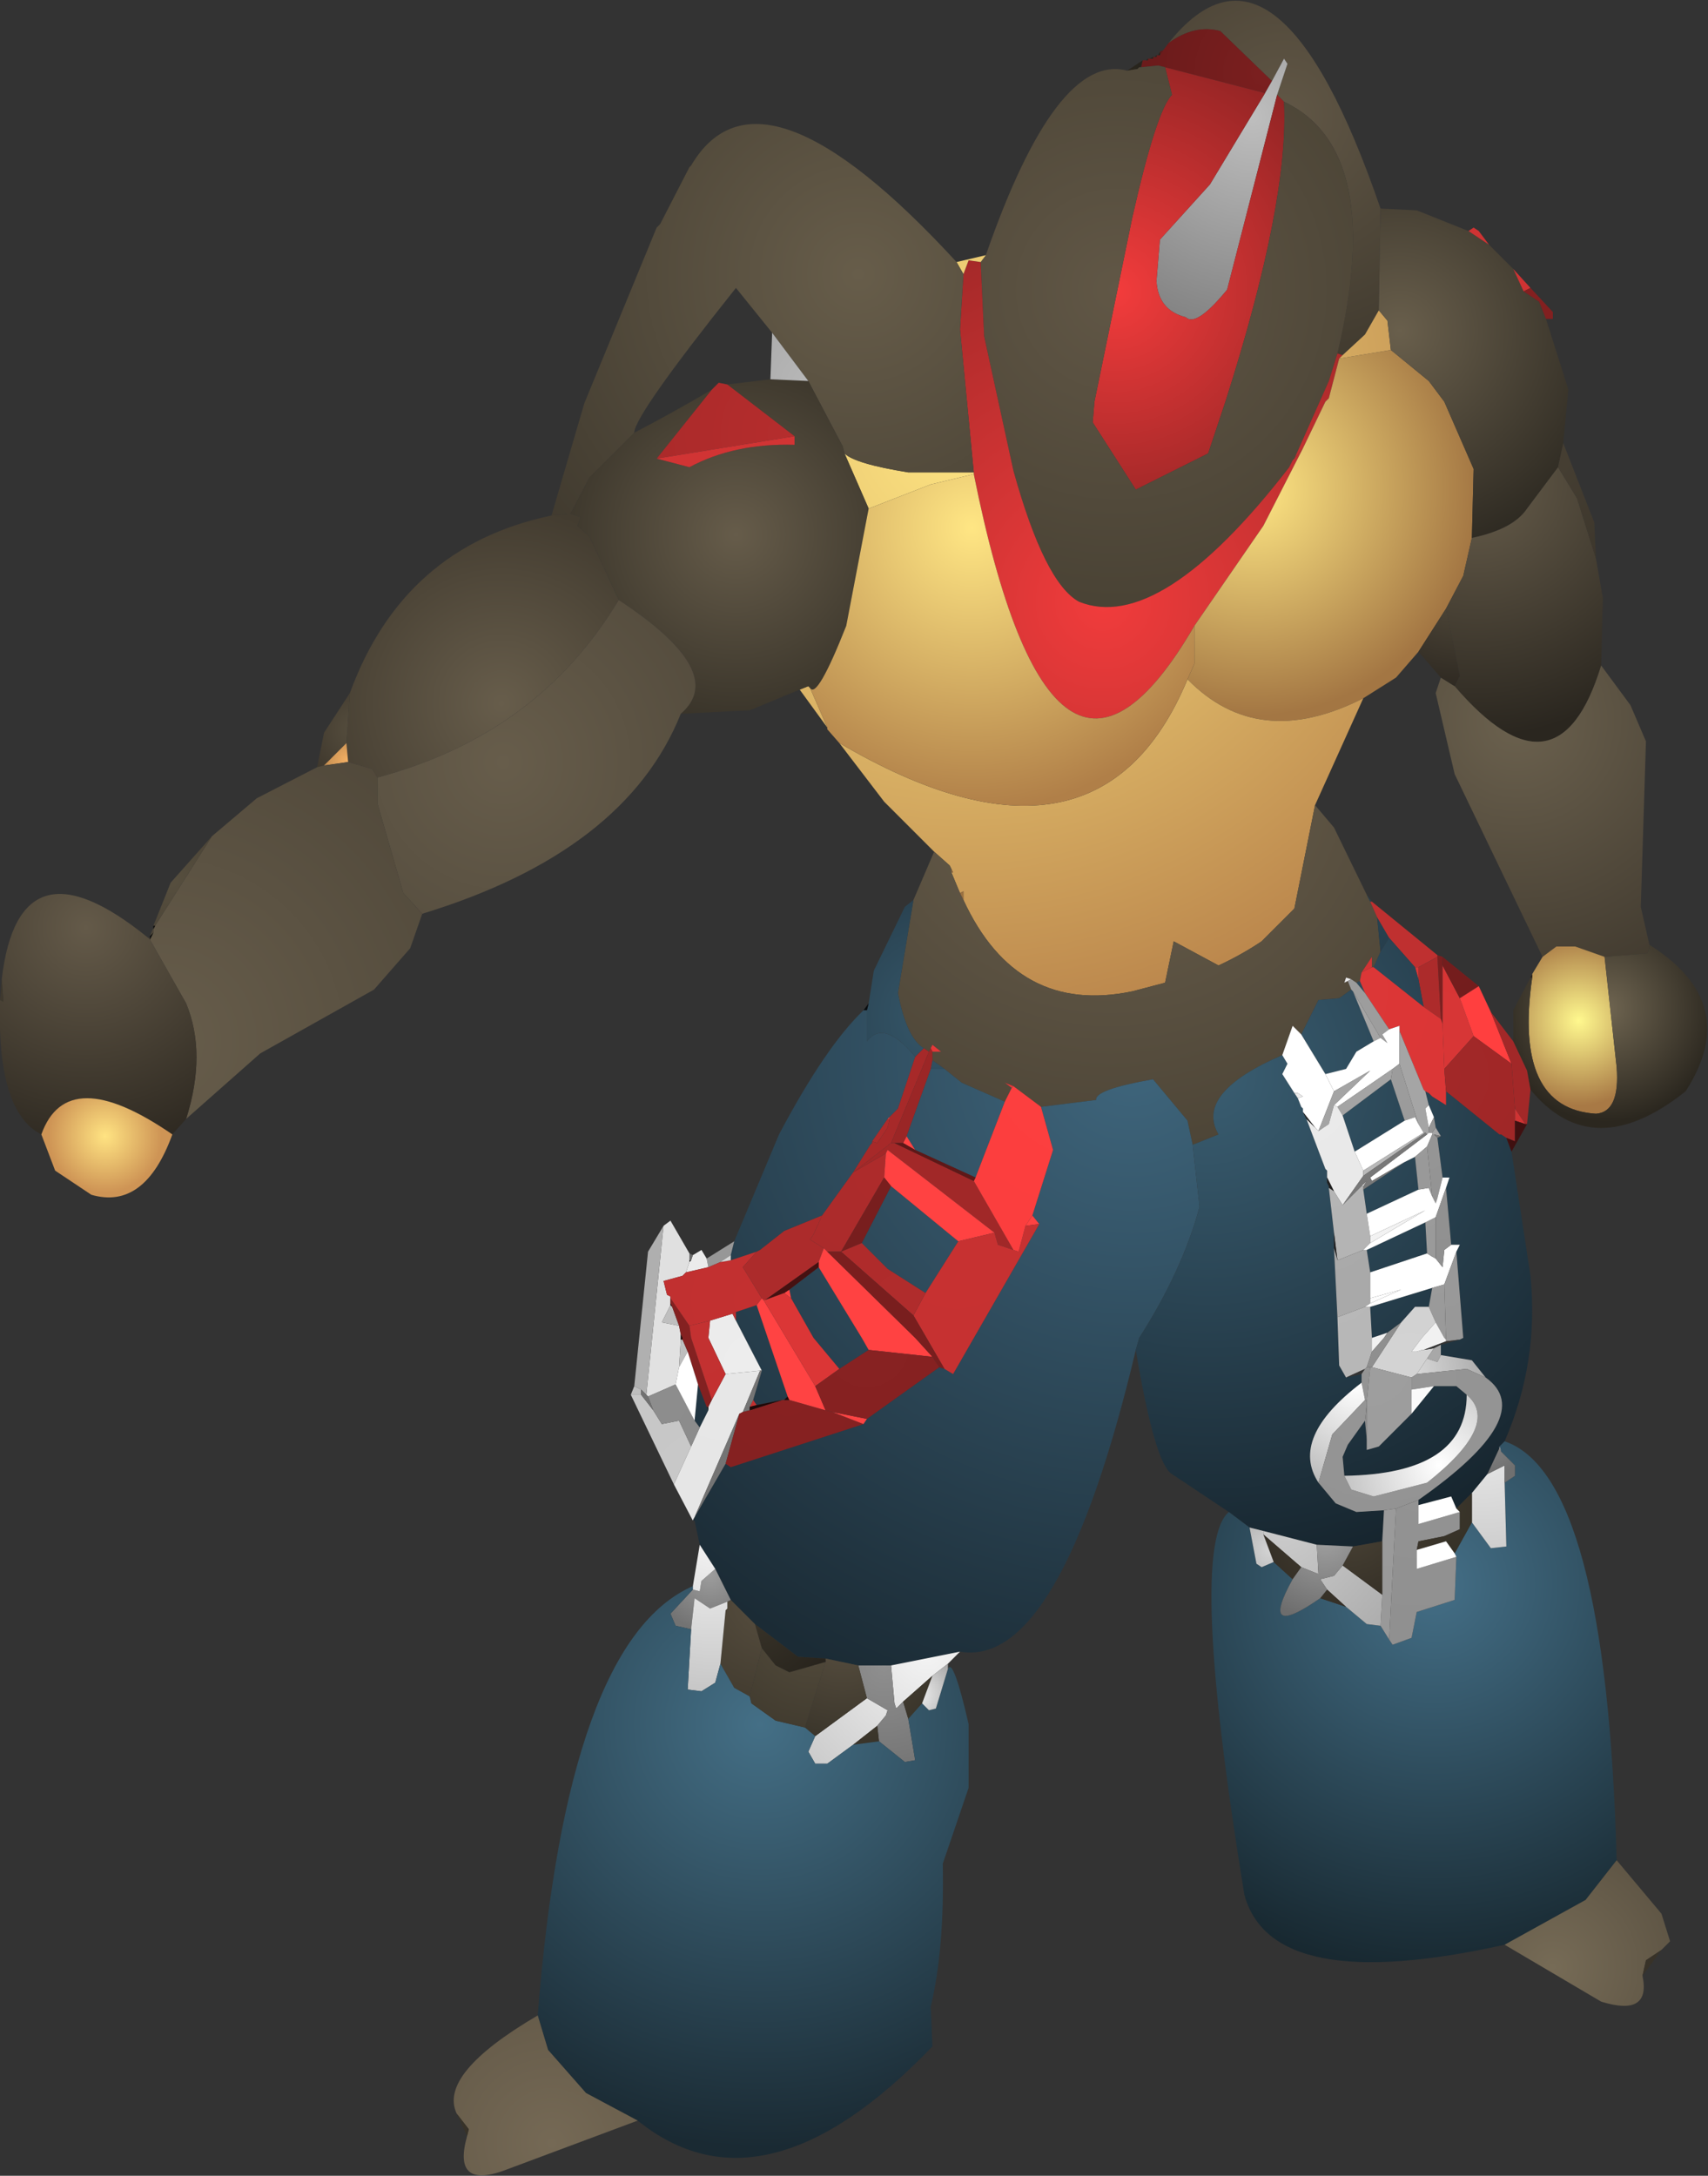 <?xml version="1.0" encoding="UTF-8" standalone="no"?>
<svg xmlns:ffdec="https://www.free-decompiler.com/flash" xmlns:xlink="http://www.w3.org/1999/xlink" ffdec:objectType="shape" height="63.1px" width="49.55px" xmlns="http://www.w3.org/2000/svg">
  <rect width="100%" height="100%" fill="#333333" stroke="none"/>
  <g transform="matrix(1.0, 0.0, 0.0, 1.0, 40.6, 45.55)">
    <path d="M-1.8 -35.3 Q-0.4 -41.2 -3.35 -42.6 L-3.55 -42.8 -3.25 -43.7 -3.35 -43.85 -3.7 -43.2 -5.2 -44.65 Q-5.95 -44.85 -6.7 -44.3 -3.55 -48.25 -0.55 -39.5 L-0.6 -36.55 -1.0 -35.85 -1.65 -35.25 -1.8 -35.3" fill="url(#gradient0)" fill-rule="evenodd" stroke="none"/>
    <path d="M-7.0 -43.65 L-7.5 -43.6 -7.45 -43.8 -7.35 -43.8 -7.3 -43.8 -7.25 -43.85 -7.15 -43.85 -7.1 -43.9 -7.05 -43.9 -7.0 -43.95 -6.95 -43.95 -6.85 -44.1 -6.7 -44.3 Q-5.95 -44.85 -5.2 -44.65 L-3.7 -43.2 -3.9 -42.85 -7.0 -43.65" fill="url(#gradient1)" fill-rule="evenodd" stroke="none"/>
    <path d="M-3.55 -42.8 L-5.0 -37.15 Q-5.9 -36.05 -6.2 -36.35 -7.0 -36.55 -7.05 -37.4 L-6.95 -38.6 -5.5 -40.2 -3.9 -42.85 -3.7 -43.2 -3.35 -43.85 -3.25 -43.7 -3.55 -42.8" fill="url(#gradient2)" fill-rule="evenodd" stroke="none"/>
    <path d="M-3.35 -42.6 Q-3.2 -39.7 -5.05 -33.9 L-5.55 -32.4 -7.65 -31.35 -8.9 -33.3 -8.85 -33.9 -7.75 -39.25 Q-7.05 -42.35 -6.6 -42.8 L-6.8 -43.6 -7.0 -43.65 -3.9 -42.85 -5.5 -40.2 -6.95 -38.6 -7.05 -37.4 Q-7.0 -36.55 -6.2 -36.35 -5.9 -36.05 -5.0 -37.15 L-3.55 -42.8 -3.35 -42.6" fill="url(#gradient3)" fill-rule="evenodd" stroke="none"/>
    <path d="M-7.3 -43.85 L-7.25 -43.85 -7.3 -43.8 -7.3 -43.85 M-7.15 -43.9 L-7.1 -43.9 -7.15 -43.85 -7.15 -43.9 M-7.05 -43.95 L-7.0 -43.95 -7.05 -43.9 -7.05 -43.95 M-6.95 -44.05 L-6.85 -44.1 -6.95 -43.95 -6.95 -44.05" fill="url(#gradient4)" fill-rule="evenodd" stroke="none"/>
    <path d="M-7.0 -43.95 L-6.95 -44.05 -6.95 -43.95 -7.0 -43.95" fill="url(#gradient5)" fill-rule="evenodd" stroke="none"/>
    <path d="M-7.5 -43.6 L-7.55 -43.6 -7.6 -43.55 -7.9 -43.5 -7.45 -43.8 -7.5 -43.6 M-7.35 -43.8 L-7.3 -43.85 -7.3 -43.8 -7.35 -43.8 M-7.25 -43.85 L-7.15 -43.9 -7.15 -43.85 -7.25 -43.85 M-7.1 -43.9 L-7.05 -43.95 -7.05 -43.9 -7.1 -43.9" fill="url(#gradient6)" fill-rule="evenodd" stroke="none"/>
    <path d="M-7.9 -43.5 L-7.6 -43.55 -7.55 -43.6 -7.5 -43.6 -7.0 -43.65 -6.8 -43.6 -6.6 -42.8 Q-7.05 -42.35 -7.75 -39.25 L-8.85 -33.9 -8.9 -33.3 -7.65 -31.35 -5.55 -32.4 -5.05 -33.9 Q-3.2 -39.7 -3.35 -42.6 -0.4 -41.2 -1.8 -35.3 L-2.05 -34.5 -3.05 -32.25 -3.1 -32.2 -3.2 -32.0 Q-6.95 -27.15 -9.3 -28.1 -10.3 -28.65 -11.2 -31.9 L-12.05 -35.8 -12.15 -37.95 -12.0 -38.15 Q-9.95 -44.05 -7.9 -43.5" fill="url(#gradient7)" fill-rule="evenodd" stroke="none"/>
    <path d="M-12.15 -37.95 L-12.05 -35.8 -11.2 -31.9 Q-10.3 -28.65 -9.3 -28.1 -6.95 -27.15 -3.2 -32.0 L-3.1 -32.2 -3.05 -32.25 -2.8 -32.55 -3.95 -30.3 -5.95 -27.4 Q-10.05 -20.35 -12.35 -31.8 L-12.35 -31.85 -12.75 -36.0 -12.65 -37.6 -12.5 -38.0 -12.15 -37.95 M-2.05 -34.5 L-1.8 -35.3 -1.65 -35.25 -1.75 -35.15 -2.05 -34.0 -2.05 -34.5" fill="url(#gradient8)" fill-rule="evenodd" stroke="none"/>
    <path d="M-3.05 -32.25 L-2.05 -34.5 -2.05 -34.0 -2.15 -33.9 -2.8 -32.55 -3.05 -32.25" fill="url(#gradient9)" fill-rule="evenodd" stroke="none"/>
    <path d="M2.1 -29.95 L1.85 -28.85 1.35 -27.9 0.55 -26.65 -0.1 -25.9 -1.05 -25.3 Q-4.1 -23.75 -6.15 -25.85 L-5.95 -26.3 -5.95 -27.4 -3.95 -30.3 -2.8 -32.55 -2.15 -33.9 -2.05 -34.0 -1.75 -35.15 -0.25 -35.4 0.85 -34.5 1.3 -33.9 2.15 -31.95 2.1 -29.95" fill="url(#gradient10)" fill-rule="evenodd" stroke="none"/>
    <path d="M-12.0 -38.15 L-12.15 -37.95 -12.5 -38.0 -12.65 -37.6 -12.85 -37.95 -12.0 -38.15 M-13.5 -20.85 L-14.95 -22.3 -16.25 -24.0 Q-8.75 -19.6 -6.15 -25.85 -4.1 -23.75 -1.05 -25.3 L-2.45 -22.2 -3.05 -19.2 -4.0 -18.25 Q-4.6 -17.85 -5.25 -17.55 L-6.55 -18.25 -6.8 -17.05 -7.75 -16.8 Q-11.1 -16.1 -12.65 -19.45 L-12.65 -19.7 -12.75 -19.65 -13.0 -20.25 -12.95 -20.25 -13.05 -20.45 -13.5 -20.85 M-16.6 -24.45 L-17.4 -25.55 -17.15 -25.65 -17.1 -25.6 -16.6 -24.45 M-0.25 -35.4 L-1.75 -35.15 -1.65 -35.25 -1.0 -35.85 -0.6 -36.55 -0.35 -36.25 -0.25 -35.4 M-12.35 -31.85 L-12.35 -31.8 -13.6 -31.5 -15.4 -30.8 -16.1 -32.4 Q-15.8 -32.1 -14.25 -31.85 L-12.35 -31.85" fill="url(#gradient11)" fill-rule="evenodd" stroke="none"/>
    <path d="M-0.55 -39.5 L0.5 -39.45 2.0 -38.85 2.6 -38.45 3.3 -37.75 3.6 -37.1 4.05 -36.8 4.25 -36.3 4.9 -34.25 4.75 -32.7 4.6 -32.0 3.7 -30.8 Q3.3 -30.2 2.1 -29.95 L2.15 -31.95 1.3 -33.9 0.85 -34.5 -0.25 -35.4 -0.35 -36.25 -0.6 -36.55 -0.55 -39.5" fill="url(#gradient12)" fill-rule="evenodd" stroke="none"/>
    <path d="M2.0 -38.85 L2.15 -38.95 2.3 -38.85 2.6 -38.45 2.0 -38.85 M3.3 -37.75 L3.8 -37.2 3.6 -37.1 3.3 -37.75" fill="url(#gradient13)" fill-rule="evenodd" stroke="none"/>
    <path d="M-24.6 -30.6 L-23.65 -33.85 -21.55 -38.95 -21.45 -39.05 -20.6 -40.7 -20.55 -40.75 Q-18.55 -44.15 -12.85 -37.95 L-12.65 -37.6 -12.75 -36.0 -12.35 -31.85 -14.25 -31.85 Q-15.8 -32.1 -16.1 -32.4 L-16.15 -32.6 -17.15 -34.5 -18.2 -35.9 -19.25 -37.2 Q-22.2 -33.5 -22.2 -33.0 L-23.5 -31.7 -24.05 -30.65 -24.6 -30.6" fill="url(#gradient14)" fill-rule="evenodd" stroke="none"/>
    <path d="M-30.45 -25.45 Q-28.9 -29.7 -24.6 -30.6 L-24.05 -30.65 -23.75 -30.55 -23.85 -30.3 -23.5 -30.0 -22.65 -28.15 Q-25.0 -24.25 -29.65 -23.0 L-29.8 -23.25 -30.5 -23.45 -30.55 -24.0 -30.45 -25.45" fill="url(#gradient15)" fill-rule="evenodd" stroke="none"/>
    <path d="M-17.4 -25.55 L-18.85 -24.95 -20.85 -24.85 Q-19.45 -26.05 -22.65 -28.15 L-23.5 -30.0 -23.85 -30.3 -23.75 -30.55 -24.05 -30.65 -23.5 -31.7 -22.2 -33.0 Q-21.05 -33.6 -19.95 -34.25 L-21.55 -32.25 -20.6 -32.0 Q-19.3 -32.7 -17.55 -32.65 L-17.55 -32.9 -19.5 -34.4 -18.25 -34.55 -17.15 -34.5 -16.15 -32.6 -16.1 -32.4 -15.4 -30.8 -16.05 -27.4 Q-16.9 -25.25 -17.1 -25.6 L-17.15 -25.65 -17.4 -25.55" fill="url(#gradient16)" fill-rule="evenodd" stroke="none"/>
    <path d="M-19.95 -34.25 L-19.75 -34.45 -19.5 -34.4 -17.55 -32.9 -21.55 -32.25 -19.95 -34.25" fill="url(#gradient17)" fill-rule="evenodd" stroke="none"/>
    <path d="M-18.2 -35.9 L-17.15 -34.5 -18.25 -34.55 -18.2 -35.9" fill="url(#gradient18)" fill-rule="evenodd" stroke="none"/>
    <path d="M3.8 -37.2 L4.45 -36.5 4.45 -36.3 4.25 -36.3 4.05 -36.8 3.6 -37.1 3.8 -37.2" fill="url(#gradient19)" fill-rule="evenodd" stroke="none"/>
    <path d="M-17.55 -32.9 L-17.55 -32.65 Q-19.3 -32.7 -20.6 -32.0 L-21.55 -32.25 -17.55 -32.9" fill="url(#gradient20)" fill-rule="evenodd" stroke="none"/>
    <path d="M5.7 -29.35 L5.9 -28.2 5.85 -26.25 Q4.6 -22.15 1.6 -25.65 L1.75 -25.95 1.35 -27.9 1.85 -28.85 2.1 -29.95 Q3.3 -30.2 3.7 -30.8 L4.6 -32.0 5.15 -31.1 5.7 -29.35" fill="url(#gradient21)" fill-rule="evenodd" stroke="none"/>
    <path d="M4.75 -32.7 L5.65 -30.4 5.7 -29.35 5.15 -31.1 4.6 -32.0 4.75 -32.7" fill="url(#gradient22)" fill-rule="evenodd" stroke="none"/>
    <path d="M5.85 -26.25 L6.7 -25.1 7.15 -24.05 7.0 -19.25 7.25 -18.15 7.2 -17.9 5.95 -17.8 5.1 -18.1 4.55 -18.1 4.15 -17.8 1.6 -23.1 1.05 -25.45 1.2 -25.9 1.6 -25.65 Q4.6 -22.15 5.85 -26.25" fill="url(#gradient23)" fill-rule="evenodd" stroke="none"/>
    <path d="M1.35 -27.9 L1.75 -25.95 1.6 -25.65 1.2 -25.9 0.55 -26.65 1.35 -27.9" fill="url(#gradient24)" fill-rule="evenodd" stroke="none"/>
    <path d="M-16.25 -24.0 L-16.6 -24.4 -16.6 -24.45 -17.1 -25.6 Q-16.9 -25.25 -16.05 -27.4 L-15.4 -30.8 -13.6 -31.5 -12.35 -31.8 Q-10.05 -20.35 -5.95 -27.4 L-5.95 -26.3 -6.15 -25.85 Q-8.75 -19.6 -16.25 -24.0" fill="url(#gradient25)" fill-rule="evenodd" stroke="none"/>
    <path d="M-20.85 -24.85 Q-22.45 -20.85 -28.35 -19.05 L-28.9 -19.65 -29.65 -22.25 -29.65 -23.0 Q-25.0 -24.25 -22.65 -28.15 -19.45 -26.05 -20.85 -24.85" fill="url(#gradient26)" fill-rule="evenodd" stroke="none"/>
    <path d="M4.15 -17.8 L4.55 -18.1 5.1 -18.1 5.95 -17.8 6.3 -14.6 Q6.4 -13.3 5.7 -13.25 3.3 -13.4 3.85 -17.2 L3.85 -17.3 4.15 -17.8" fill="url(#gradient27)" fill-rule="evenodd" stroke="none"/>
    <path d="M7.25 -18.15 Q9.95 -16.45 8.3 -13.9 5.6 -11.75 3.8 -13.95 L3.7 -14.5 3.3 -15.35 3.3 -16.25 3.8 -17.2 3.85 -17.2 Q3.3 -13.4 5.7 -13.25 6.4 -13.3 6.3 -14.6 L5.95 -17.8 7.2 -17.9 7.25 -18.15" fill="url(#gradient28)" fill-rule="evenodd" stroke="none"/>
    <path d="M-31.4 -23.3 L-31.2 -24.3 -30.45 -25.45 -30.55 -24.0 -31.2 -23.35 -31.4 -23.3" fill="url(#gradient29)" fill-rule="evenodd" stroke="none"/>
    <path d="M-31.2 -23.35 L-30.55 -24.0 -30.5 -23.45 -31.2 -23.35" fill="url(#gradient30)" fill-rule="evenodd" stroke="none"/>
    <path d="M-28.35 -19.05 L-28.7 -18.05 -29.75 -16.85 -33.05 -15.0 -35.2 -13.1 Q-34.6 -15.0 -35.2 -16.45 L-36.25 -18.3 -36.15 -18.5 -36.15 -18.6 -36.1 -18.7 -34.45 -21.3 -33.15 -22.4 -31.4 -23.3 -31.2 -23.35 -30.5 -23.45 -29.8 -23.25 -29.65 -23.0 -29.65 -22.25 -28.9 -19.65 -28.35 -19.05" fill="url(#gradient31)" fill-rule="evenodd" stroke="none"/>
    <path d="M-14.1 -19.45 L-13.5 -20.85 -13.05 -20.45 -13.0 -20.35 -13.0 -20.25 -12.75 -19.65 -12.65 -19.45 Q-11.1 -16.1 -7.75 -16.8 L-6.8 -17.05 -6.55 -18.25 -5.25 -17.55 Q-4.6 -17.85 -4.0 -18.25 L-3.05 -19.2 -2.45 -22.2 -1.9 -21.55 -0.95 -19.6 -0.85 -19.4 -0.65 -18.95 -0.55 -17.95 -0.75 -17.5 -0.8 -17.5 -0.8 -17.8 -1.1 -17.35 -1.15 -17.1 -1.25 -17.05 -1.4 -17.15 -1.55 -17.2 -1.6 -17.05 -1.5 -17.1 -1.4 -16.85 -1.75 -16.6 -2.35 -16.55 -2.85 -15.55 -3.1 -15.8 -3.4 -14.95 Q-5.95 -13.85 -5.25 -12.65 L-6.0 -12.35 -6.15 -13.05 -7.15 -14.25 Q-8.85 -13.95 -8.8 -13.65 L-10.4 -13.45 -11.2 -14.05 -11.45 -14.15 -11.25 -14.0 -11.45 -13.6 -12.7 -14.15 -13.2 -14.55 -13.55 -14.8 -13.55 -15.05 -13.3 -15.05 -13.55 -15.25 -13.6 -15.15 -13.65 -15.05 -13.8 -15.15 Q-14.3 -15.45 -14.55 -16.75 L-14.1 -19.45" fill="url(#gradient32)" fill-rule="evenodd" stroke="none"/>
    <path d="M-15.4 -16.45 L-15.25 -17.4 -14.35 -19.25 -14.1 -19.45 -14.55 -16.75 Q-14.3 -15.45 -13.8 -15.15 L-14.05 -14.9 Q-14.95 -16.0 -15.45 -15.35 L-15.45 -16.25 -15.4 -16.45 M-13.55 -14.8 L-13.2 -14.55 -13.6 -14.55 -13.55 -14.8" fill="url(#gradient33)" fill-rule="evenodd" stroke="none"/>
    <path d="M-15.55 -16.25 L-15.4 -16.45 -15.45 -16.25 -15.55 -16.25" fill="url(#gradient34)" fill-rule="evenodd" stroke="none"/>
    <path d="M-7.65 -6.4 Q-9.85 2.85 -12.75 2.35 L-14.75 2.75 -15.7 2.75 -16.65 2.55 -17.45 2.5 -18.7 1.55 -19.4 0.85 -19.85 -0.05 -20.3 -0.75 -20.45 -1.45 -20.45 -1.55 -19.55 -3.1 -19.4 -3.0 -15.55 -4.25 -15.45 -4.4 -13.35 -5.9 -13.2 -5.85 -12.95 -5.7 -10.45 -10.05 -10.65 -10.3 -10.05 -12.2 -10.4 -13.45 -8.8 -13.65 Q-8.85 -13.95 -7.15 -14.25 L-6.15 -13.05 -6.0 -12.35 -5.8 -10.55 Q-6.3 -8.7 -7.55 -6.75 L-7.65 -6.4 M-19.3 -9.55 L-18.0 -12.65 Q-16.65 -15.2 -15.55 -16.25 L-15.45 -16.25 -15.45 -15.35 Q-14.95 -16.0 -14.05 -14.9 L-14.55 -13.4 -14.8 -13.15 -14.85 -13.1 -15.3 -12.45 -15.3 -12.4 -15.35 -12.35 -15.85 -11.55 -16.75 -10.3 -17.85 -9.85 -18.55 -9.3 -18.65 -9.25 -19.4 -9.0 -19.4 -9.15 -19.3 -9.55 M-13.2 -14.55 L-12.7 -14.15 -11.45 -13.6 -12.3 -11.4 -14.05 -12.2 -14.3 -12.6 -13.6 -14.55 -13.2 -14.55 M-14.75 -11.15 L-12.8 -9.55 -13.75 -8.05 -14.85 -8.75 -15.6 -9.5 -14.75 -11.15 M-16.85 -8.8 L-15.6 -6.75 -15.4 -6.4 -16.25 -5.85 -17.0 -6.75 -17.65 -7.9 -17.7 -8.15 -16.85 -8.8 M-19.25 -7.5 L-18.65 -7.7 -17.75 -5.05 -17.85 -4.95 -17.9 -4.95 -18.65 -4.8 -18.75 -4.95 -18.5 -5.8 -19.25 -7.25 -19.25 -7.5 M-20.1 -4.75 L-20.05 -4.65 -20.3 -4.15 -20.45 -4.35 -20.35 -5.4 -20.1 -4.75" fill="url(#gradient35)" fill-rule="evenodd" stroke="none"/>
    <path d="M-20.1 -9.05 L-19.3 -9.55 -19.4 -9.15 -19.7 -8.95 -20.05 -8.8 -20.1 -9.05" fill="url(#gradient36)" fill-rule="evenodd" stroke="none"/>
    <path d="M-20.5 -9.15 L-20.25 -9.3 -20.1 -9.05 -20.05 -8.8 -20.7 -8.65 -20.6 -8.95 -20.55 -9.0 -20.5 -9.15 M-19.25 -7.25 L-18.5 -5.8 -18.55 -5.8 -19.55 -5.7 -20.05 -6.75 -20.0 -7.25 -19.35 -7.45 -19.25 -7.25" fill="url(#gradient37)" fill-rule="evenodd" stroke="none"/>
    <path d="M-20.6 -9.2 L-20.5 -9.15 -20.55 -9.0 -20.6 -9.0 -20.6 -9.2" fill="url(#gradient38)" fill-rule="evenodd" stroke="none"/>
    <path d="M-21.35 -10.0 L-21.15 -10.15 -20.6 -9.2 -20.6 -9.0 -20.6 -8.95 -20.7 -8.65 -20.8 -8.55 -21.35 -8.4 -21.25 -8.0 -21.15 -7.95 -21.15 -7.9 -21.15 -7.75 -21.15 -7.7 -21.4 -7.2 -20.9 -7.1 -20.85 -6.85 -20.85 -6.7 -20.9 -5.9 -21.0 -5.4 -21.8 -5.05 -21.85 -5.1 -21.35 -10.0" fill="url(#gradient39)" fill-rule="evenodd" stroke="none"/>
    <path d="M-22.2 -5.35 L-21.8 -9.25 -21.35 -10.0 -21.85 -5.1 -22.0 -5.25 -22.2 -5.35" fill="url(#gradient40)" fill-rule="evenodd" stroke="none"/>
    <path d="M-22.3 -5.1 L-22.2 -5.35 -22.0 -5.25 -22.0 -5.1 -22.3 -5.1 M-21.1 -7.65 L-20.9 -7.1 -21.4 -7.2 -21.15 -7.7 -21.1 -7.65 M-20.8 -6.7 L-20.65 -6.35 -20.9 -5.9 -20.85 -6.7 -20.8 -6.7" fill="url(#gradient41)" fill-rule="evenodd" stroke="none"/>
    <path d="M-21.05 -2.5 L-22.3 -5.1 -22.0 -5.1 -21.65 -4.65 -21.4 -4.25 -20.9 -4.35 -20.55 -3.6 -21.05 -2.5" fill="url(#gradient42)" fill-rule="evenodd" stroke="none"/>
    <path d="M-20.5 -1.45 L-21.05 -2.5 -20.55 -3.6 -20.3 -4.15 -20.05 -4.65 -20.05 -4.75 -19.95 -4.95 -19.55 -5.7 -18.55 -5.8 -19.05 -4.6 -19.15 -4.55 -20.45 -1.55 -20.5 -1.45" fill="url(#gradient43)" fill-rule="evenodd" stroke="none"/>
    <path d="M-20.45 -4.35 L-20.3 -4.15 -20.55 -3.6 -20.9 -4.35 -21.4 -4.25 -21.65 -4.65 -21.8 -5.05 -21.0 -5.4 -20.45 -4.35" fill="url(#gradient44)" fill-rule="evenodd" stroke="none"/>
    <path d="M-20.1 -4.75 L-20.05 -4.75 -20.05 -4.65 -20.1 -4.75" fill="url(#gradient45)" fill-rule="evenodd" stroke="none"/>
    <path d="M-20.05 -4.75 L-20.1 -4.75 -20.35 -5.4 -20.65 -6.35 -20.8 -6.7 -20.8 -6.75 -20.85 -6.85 -20.9 -7.1 -21.1 -7.65 -21.15 -7.75 -21.15 -7.9 -20.6 -7.1 -20.55 -6.75 -19.95 -4.95 -20.05 -4.75" fill="url(#gradient46)" fill-rule="evenodd" stroke="none"/>
    <path d="M-19.25 -7.5 L-19.25 -7.25 -19.35 -7.45 -19.25 -7.5 M-18.75 -4.95 L-18.65 -4.8 -18.85 -4.75 -18.75 -4.95 M-20.0 -7.25 L-20.05 -6.75 -19.55 -5.7 -19.95 -4.95 -20.55 -6.75 -20.6 -7.1 -20.0 -7.25" fill="url(#gradient47)" fill-rule="evenodd" stroke="none"/>
    <path d="M-19.55 -3.1 L-20.45 -1.55 -19.15 -4.55 -19.55 -3.1 M-18.5 -5.8 L-18.75 -4.95 -18.85 -4.75 -18.85 -4.65 -19.05 -4.6 -18.55 -5.8 -18.5 -5.8" fill="url(#gradient48)" fill-rule="evenodd" stroke="none"/>
    <path d="M-15.55 -4.25 L-19.4 -3.0 -19.55 -3.1 -19.15 -4.55 -19.05 -4.6 -18.85 -4.65 -17.9 -4.95 -17.85 -4.95 -17.7 -4.95 -16.65 -4.65 -16.45 -4.6 -15.55 -4.25" fill="url(#gradient49)" fill-rule="evenodd" stroke="none"/>
    <path d="M-18.65 -4.8 L-17.9 -4.95 -18.85 -4.65 -18.85 -4.75 -18.65 -4.8 M-17.85 -4.95 L-17.75 -5.05 -17.7 -4.95 -17.85 -4.95" fill="url(#gradient50)" fill-rule="evenodd" stroke="none"/>
    <path d="M-17.7 -8.15 L-17.65 -7.9 -17.85 -8.05 -17.7 -8.15 M-15.45 -4.4 L-15.55 -4.25 -16.45 -4.6 -15.45 -4.4 M-18.5 -7.9 L-18.45 -7.85 -16.95 -5.35 -16.65 -4.65 -17.7 -4.95 -17.75 -5.05 -18.65 -7.7 -18.5 -7.9" fill="url(#gradient51)" fill-rule="evenodd" stroke="none"/>
    <path d="M-18.65 -9.25 L-19.05 -8.8 -18.5 -7.9 -18.65 -7.7 -19.25 -7.5 -19.35 -7.45 -20.0 -7.25 -20.6 -7.1 -21.15 -7.9 -21.15 -7.95 -21.25 -8.0 -21.35 -8.4 -20.8 -8.55 -20.7 -8.65 -20.05 -8.8 -19.7 -8.95 -19.4 -9.0 -18.65 -9.25" fill="url(#gradient52)" fill-rule="evenodd" stroke="none"/>
    <path d="M-16.75 -10.3 L-17.0 -9.75 -17.1 -9.6 -16.7 -9.35 -16.85 -8.95 -18.4 -7.85 -18.45 -7.85 -18.5 -7.9 -19.05 -8.8 -18.65 -9.25 -18.55 -9.3 -17.85 -9.85 -16.75 -10.3" fill="url(#gradient53)" fill-rule="evenodd" stroke="none"/>
    <path d="M-14.8 -13.1 L-14.8 -13.05 -14.85 -12.85 -15.15 -12.4 -15.3 -12.45 -14.85 -13.1 -14.8 -13.1 M-14.9 -12.1 L-14.95 -11.4 -16.2 -9.25 -16.6 -9.25 -16.7 -9.35 -17.1 -9.6 -17.0 -9.75 -16.75 -10.3 -15.85 -11.55 -14.9 -12.1" fill="url(#gradient54)" fill-rule="evenodd" stroke="none"/>
    <path d="M-14.65 -12.4 L-12.35 -11.3 -11.2 -9.3 -11.65 -9.45 -11.75 -9.8 -14.85 -12.2 -14.9 -12.1 -15.85 -11.55 -14.75 -12.4 -14.65 -12.4" fill="url(#gradient55)" fill-rule="evenodd" stroke="none"/>
    <path d="M-14.05 -12.2 L-14.4 -12.4 -14.3 -12.6 -14.05 -12.2 M-10.85 -10.0 L-10.65 -10.3 -10.45 -10.05 -10.85 -10.0 M-14.8 -13.15 L-14.8 -13.1 -14.85 -13.1 -14.8 -13.15 M-14.9 -12.1 L-14.85 -12.2 -11.75 -9.8 -12.8 -9.55 -14.75 -11.15 -14.95 -11.4 -14.9 -12.1" fill="url(#gradient56)" fill-rule="evenodd" stroke="none"/>
    <path d="M-11.2 -9.3 L-11.05 -9.25 -10.85 -10.0 -10.45 -10.05 -12.95 -5.7 -13.2 -5.85 -14.1 -7.4 -13.75 -8.05 -12.8 -9.55 -11.75 -9.8 -11.65 -9.45 -11.2 -9.3" fill="url(#gradient57)" fill-rule="evenodd" stroke="none"/>
    <path d="M-14.95 -11.4 L-14.75 -11.15 -15.6 -9.5 -16.2 -9.25 -14.95 -11.4" fill="url(#gradient58)" fill-rule="evenodd" stroke="none"/>
    <path d="M-36.3 -18.35 L-36.25 -18.35 -36.25 -18.3 -36.3 -18.35 M-36.25 -18.4 L-36.15 -18.65 -36.15 -18.6 -36.15 -18.5 -36.25 -18.4 M-36.15 -18.7 L-35.65 -19.95 -34.45 -21.3 -36.1 -18.7 -36.15 -18.7" fill="url(#gradient59)" fill-rule="evenodd" stroke="none"/>
    <path d="M-36.25 -18.35 L-36.25 -18.4 -36.15 -18.5 -36.25 -18.3 -36.25 -18.35 M-36.15 -18.65 L-36.15 -18.7 -36.1 -18.7 -36.15 -18.6 -36.15 -18.65" fill="url(#gradient60)" fill-rule="evenodd" stroke="none"/>
    <path d="M-0.95 -19.6 L-0.8 -19.4 -0.85 -19.4 -0.95 -19.6 M-0.55 -17.95 L-0.65 -18.95 -0.3 -18.35 -0.55 -17.95" fill="url(#gradient61)" fill-rule="evenodd" stroke="none"/>
    <path d="M-0.8 -19.4 L1.1 -17.85 1.1 -17.8 0.55 -17.5 0.45 -17.5 -0.3 -18.35 -0.65 -18.95 -0.85 -19.4 -0.8 -19.4" fill="url(#gradient62)" fill-rule="evenodd" stroke="none"/>
    <path d="M-12.65 -19.45 L-12.75 -19.65 -12.65 -19.7 -12.65 -19.45 M-13.0 -20.25 L-13.0 -20.35 -13.05 -20.45 -12.95 -20.25 -13.0 -20.25" fill="url(#gradient63)" fill-rule="evenodd" stroke="none"/>
    <path d="M-35.2 -13.1 L-35.6 -12.65 Q-38.65 -14.75 -39.4 -12.65 -40.7 -13.3 -40.6 -16.55 L-40.5 -16.5 -40.55 -17.15 Q-40.05 -21.4 -36.3 -18.35 L-36.25 -18.3 -35.2 -16.45 Q-34.6 -15.0 -35.2 -13.1" fill="url(#gradient64)" fill-rule="evenodd" stroke="none"/>
    <path d="M-40.6 -16.55 L-40.55 -17.15 -40.5 -16.5 -40.6 -16.55" fill="url(#gradient65)" fill-rule="evenodd" stroke="none"/>
    <path d="M-35.6 -12.65 Q-36.4 -10.45 -37.95 -10.9 L-39.0 -11.6 -39.4 -12.65 Q-38.65 -14.75 -35.6 -12.65" fill="url(#gradient66)" fill-rule="evenodd" stroke="none"/>
    <path d="M-14.05 -14.9 L-13.8 -15.15 -13.65 -15.05 -14.75 -12.4 -15.85 -11.55 -15.35 -12.35 -15.3 -12.4 -15.3 -12.45 -15.15 -12.4 -14.85 -12.85 -14.8 -13.05 -14.8 -13.1 -14.8 -13.15 -14.55 -13.4 -14.05 -14.9" fill="url(#gradient67)" fill-rule="evenodd" stroke="none"/>
    <path d="M1.1 -17.85 L1.25 -17.8 1.25 -17.55 1.25 -15.85 1.2 -16.0 1.1 -17.8 1.1 -17.85" fill="url(#gradient68)" fill-rule="evenodd" stroke="none"/>
    <path d="M0.55 -17.5 L1.1 -17.8 1.2 -16.0 0.7 -16.35 0.55 -17.15 0.55 -17.5" fill="url(#gradient69)" fill-rule="evenodd" stroke="none"/>
    <path d="M2.15 -15.5 L1.3 -14.55 1.25 -15.85 1.25 -17.55 1.75 -16.6 2.15 -15.5 M0.45 -17.5 L0.55 -17.5 0.55 -17.15 0.45 -17.5" fill="url(#gradient70)" fill-rule="evenodd" stroke="none"/>
    <path d="M3.25 -12.15 L3.8 -8.55 Q4.05 -6.05 3.05 -3.75 L2.9 -3.6 2.9 -3.55 2.55 -2.8 2.1 -2.25 1.65 -1.8 1.5 -2.15 0.55 -1.9 0.55 -2.05 Q4.05 -4.5 2.5 -5.6 L2.1 -6.1 1.2 -6.25 1.2 -6.55 1.75 -6.7 1.85 -6.75 1.65 -9.25 1.75 -9.45 1.5 -9.45 1.35 -11.1 1.45 -11.4 1.25 -11.4 1.1 -12.55 1.2 -12.6 1.05 -12.85 1.0 -13.15 0.85 -13.5 0.75 -13.9 0.85 -13.85 0.95 -13.75 1.35 -13.5 1.35 -13.9 2.9 -12.65 2.95 -12.65 3.1 -12.55 3.25 -12.15 M-4.95 -1.7 L-6.6 -2.8 Q-7.1 -3.1 -7.65 -6.4 L-7.55 -6.75 Q-6.3 -8.7 -5.8 -10.55 L-6.0 -12.35 -5.25 -12.65 Q-5.95 -13.85 -3.4 -14.95 L-3.25 -14.7 -3.4 -14.4 -3.05 -13.85 -2.95 -13.7 -2.85 -13.45 -2.8 -13.4 -2.8 -13.3 -2.7 -13.1 -2.15 -11.65 -2.1 -11.6 -2.1 -11.4 -2.1 -11.25 -2.05 -11.15 -2.05 -11.1 -1.9 -9.8 -1.9 -9.35 -1.8 -7.35 -1.75 -5.95 -1.55 -5.6 -1.1 -5.7 -1.1 -5.45 Q-3.2 -3.85 -2.35 -2.55 L-1.85 -1.95 -1.25 -1.7 -0.45 -1.75 -0.5 -0.85 -1.35 -0.7 -2.4 -0.75 -3.95 -1.15 -4.35 -1.25 -4.95 -1.7 M-2.85 -15.55 L-2.35 -16.55 -1.75 -16.6 -1.4 -16.85 -1.35 -16.8 -0.75 -15.35 -1.25 -15.05 -1.55 -14.55 -2.15 -14.4 -2.85 -15.55 M-1.25 -17.05 L-1.15 -17.1 -1.0 -16.75 -1.25 -17.05 M-0.75 -17.5 L-0.55 -17.95 -0.3 -18.35 0.45 -17.5 0.55 -17.15 0.7 -16.35 -0.75 -17.5 M-1.3 -12.15 L-1.65 -13.2 -0.25 -14.25 0.15 -13.05 -1.3 -12.15 M0.15 -11.85 L0.45 -12.0 0.55 -11.05 -0.95 -10.35 -1.05 -11.05 0.15 -11.85 M0.75 -10.1 L0.8 -9.2 -0.85 -8.65 -0.95 -9.3 0.75 -10.1 M0.95 -8.2 L0.85 -7.65 0.45 -7.65 0.05 -7.2 -0.35 -6.9 -0.8 -6.75 -0.85 -7.65 0.95 -8.2 M1.0 -5.35 L1.65 -5.35 1.95 -5.1 Q1.95 -2.8 -1.6 -2.75 L-1.65 -3.3 -1.5 -3.65 -1.0 -4.35 -0.95 -3.8 -0.95 -3.5 -0.6 -3.6 0.35 -4.55 1.0 -5.35" fill="url(#gradient71)" fill-rule="evenodd" stroke="none"/>
    <path d="M-1.1 -17.35 L-0.8 -17.8 -0.8 -17.5 -1.1 -17.35" fill="url(#gradient72)" fill-rule="evenodd" stroke="none"/>
    <path d="M-1.15 -17.1 L-1.1 -17.35 -0.8 -17.5 -0.75 -17.5 0.7 -16.35 1.2 -16.0 1.25 -15.85 1.3 -14.55 1.35 -13.9 1.35 -13.5 0.95 -13.75 0.85 -13.85 0.75 -13.9 0.7 -13.95 0.0 -15.65 0.0 -15.8 -0.3 -15.7 -1.0 -16.75 -1.15 -17.1" fill="url(#gradient73)" fill-rule="evenodd" stroke="none"/>
    <path d="M1.25 -17.8 L2.3 -16.95 1.75 -16.6 1.25 -17.55 1.25 -17.8" fill="url(#gradient74)" fill-rule="evenodd" stroke="none"/>
    <path d="M2.3 -16.95 L2.65 -16.2 3.25 -14.7 2.15 -15.5 1.75 -16.6 2.3 -16.95" fill="url(#gradient75)" fill-rule="evenodd" stroke="none"/>
    <path d="M3.8 -17.2 L3.85 -17.3 3.85 -17.2 3.8 -17.2" fill="url(#gradient76)" fill-rule="evenodd" stroke="none"/>
    <path d="M-1.5 -17.1 L-1.6 -17.05 -1.55 -17.2 -1.4 -17.15 -1.5 -17.1" fill="url(#gradient77)" fill-rule="evenodd" stroke="none"/>
    <path d="M-1.4 -16.85 L-1.5 -17.1 -1.4 -17.15 -1.25 -17.05 -1.0 -16.75 -0.3 -15.7 -0.5 -15.55 -0.35 -15.3 -0.55 -15.45 -1.35 -16.8 -1.4 -16.85" fill="url(#gradient78)" fill-rule="evenodd" stroke="none"/>
    <path d="M3.8 -13.95 L3.7 -12.95 3.65 -12.95 3.35 -13.4 3.25 -14.7 2.65 -16.2 3.3 -15.35 3.7 -14.5 3.8 -13.95" fill="url(#gradient79)" fill-rule="evenodd" stroke="none"/>
    <path d="M-3.4 -14.95 L-3.1 -15.8 -2.85 -15.55 -2.15 -14.4 -1.9 -13.9 -2.35 -12.75 -2.45 -12.85 -2.8 -13.3 -2.8 -13.4 -2.85 -13.45 -2.95 -13.7 -2.8 -13.75 -2.95 -13.85 -3.05 -13.85 -3.4 -14.4 -3.25 -14.7 -3.4 -14.95" fill="url(#gradient80)" fill-rule="evenodd" stroke="none"/>
    <path d="M-11.45 -13.6 L-11.25 -14.0 -11.2 -14.05 -10.4 -13.45 -10.05 -12.2 -10.65 -10.3 -10.85 -10.0 -11.05 -9.25 -11.2 -9.3 -12.35 -11.3 -12.3 -11.4 -11.45 -13.6" fill="url(#gradient81)" fill-rule="evenodd" stroke="none"/>
    <path d="M-11.25 -14.0 L-11.45 -14.15 -11.2 -14.05 -11.25 -14.0 M-13.6 -15.15 L-13.55 -15.25 -13.3 -15.05 -13.55 -15.05 -13.6 -15.15" fill="url(#gradient82)" fill-rule="evenodd" stroke="none"/>
    <path d="M-1.35 -16.8 L-0.55 -15.45 -0.75 -15.35 -1.35 -16.8" fill="url(#gradient83)" fill-rule="evenodd" stroke="none"/>
    <path d="M-0.55 -15.45 L-0.35 -15.3 -0.5 -15.55 -0.3 -15.7 0.0 -15.8 0.0 -15.65 0.0 -14.7 -0.2 -14.55 -1.8 -13.45 -1.9 -13.5 -0.85 -14.5 -1.9 -13.9 -2.15 -14.4 -1.55 -14.55 -1.25 -15.05 -0.75 -15.35 -0.55 -15.45" fill="url(#gradient84)" fill-rule="evenodd" stroke="none"/>
    <path d="M0.75 -13.9 L0.85 -13.5 0.75 -13.4 0.85 -12.85 0.85 -12.7 0.8 -12.65 0.75 -12.7 0.7 -12.7 0.55 -12.95 0.0 -14.7 0.0 -15.65 0.7 -13.95 0.75 -13.9 M1.05 -12.85 L1.2 -12.6 1.0 -12.65 0.95 -12.65 0.95 -12.7 1.05 -12.85" fill="url(#gradient85)" fill-rule="evenodd" stroke="none"/>
    <path d="M-0.2 -14.55 L0.0 -14.7 0.55 -12.95 0.45 -13.15 0.15 -13.05 -0.25 -14.25 -0.2 -14.55" fill="url(#gradient86)" fill-rule="evenodd" stroke="none"/>
    <path d="M-2.35 -12.75 L-1.9 -13.9 -0.85 -14.5 -1.9 -13.5 -2.05 -12.95 -2.35 -12.75 M-1.8 -13.45 L-0.2 -14.55 -0.25 -14.25 -1.65 -13.2 -1.8 -13.45" fill="url(#gradient87)" fill-rule="evenodd" stroke="none"/>
    <path d="M-3.05 -13.85 L-2.95 -13.85 -2.8 -13.75 -2.95 -13.7 -3.05 -13.85 M-2.45 -12.85 L-2.35 -12.75 -2.05 -12.95 -1.9 -13.5 -1.8 -13.45 -1.65 -13.2 -1.3 -12.15 -1.05 -11.6 -1.05 -11.45 -1.65 -10.6 -1.9 -11.0 -2.1 -11.4 -2.1 -11.6 -2.15 -11.65 -2.7 -13.1 -2.45 -12.85" fill="url(#gradient88)" fill-rule="evenodd" stroke="none"/>
    <path d="M3.1 -12.55 L2.95 -12.65 2.9 -12.65 1.35 -13.9 1.3 -14.55 2.15 -15.5 3.25 -14.7 3.35 -13.4 3.35 -13.05 3.35 -12.45 3.1 -12.55" fill="url(#gradient89)" fill-rule="evenodd" stroke="none"/>
    <path d="M3.65 -12.95 L3.35 -13.05 3.35 -13.4 3.65 -12.95" fill="url(#gradient90)" fill-rule="evenodd" stroke="none"/>
    <path d="M3.7 -12.95 L3.25 -12.15 3.1 -12.55 3.35 -12.45 3.35 -13.05 3.65 -12.95 3.7 -12.95" fill="url(#gradient91)" fill-rule="evenodd" stroke="none"/>
    <path d="M-14.4 -12.4 L-14.65 -12.4 -14.75 -12.4 -13.65 -15.05 -13.6 -15.15 -13.55 -15.05 -13.55 -14.8 -13.6 -14.55 -14.3 -12.6 -14.4 -12.4" fill="url(#gradient92)" fill-rule="evenodd" stroke="none"/>
    <path d="M-12.3 -11.4 L-12.35 -11.3 -14.65 -12.4 -14.4 -12.4 -14.05 -12.2 -12.3 -11.4" fill="url(#gradient93)" fill-rule="evenodd" stroke="none"/>
    <path d="M0.85 -13.5 L1.0 -13.15 0.85 -12.85 0.75 -13.4 0.85 -13.5 M-1.05 -11.6 L-1.3 -12.15 0.15 -13.05 0.45 -13.15 0.55 -12.95 0.7 -12.7 -1.05 -11.6 M0.8 -12.65 L0.85 -12.7 0.95 -12.7 0.95 -12.65 0.8 -12.3 0.45 -12.0 0.15 -11.85 -0.8 -11.3 -0.85 -11.4 0.8 -12.65 M-1.1 -11.15 L-0.95 -11.3 -1.05 -11.15 -1.1 -11.15" fill="url(#gradient94)" fill-rule="evenodd" stroke="none"/>
    <path d="M-1.05 -11.45 L-1.05 -11.6 0.7 -12.7 0.75 -12.7 -1.05 -11.45" fill="url(#gradient95)" fill-rule="evenodd" stroke="none"/>
    <path d="M1.2 -12.6 L1.1 -12.55 1.0 -12.65 1.2 -12.6 M-1.65 -10.6 L-1.05 -11.45 0.75 -12.7 0.8 -12.65 -0.85 -11.4 -0.8 -11.3 0.15 -11.85 -1.05 -11.05 -1.05 -11.15 -0.95 -11.3 -1.1 -11.15 -1.65 -10.6" fill="url(#gradient96)" fill-rule="evenodd" stroke="none"/>
    <path d="M1.0 -13.15 L1.05 -12.85 0.95 -12.7 0.85 -12.7 0.85 -12.85 1.0 -13.15 M1.1 -12.55 L1.25 -11.4 1.1 -10.8 1.05 -10.65 0.95 -10.85 0.8 -12.3 0.95 -12.65 1.0 -12.65 1.1 -12.55" fill="url(#gradient97)" fill-rule="evenodd" stroke="none"/>
    <path d="M-2.8 -13.3 L-2.45 -12.85 -2.7 -13.1 -2.8 -13.3" fill="url(#gradient98)" fill-rule="evenodd" stroke="none"/>
    <path d="M-2.1 -11.4 L-1.9 -11.0 -2.05 -11.1 -2.05 -11.15 -2.1 -11.25 -2.1 -11.4" fill="url(#gradient99)" fill-rule="evenodd" stroke="none"/>
    <path d="M-1.9 -11.0 L-1.65 -10.6 -1.1 -11.15 -1.05 -11.15 -1.05 -11.05 -0.95 -10.35 -0.85 -9.7 -0.85 -9.5 -1.05 -9.3 -1.8 -9.0 -1.9 -9.8 -2.05 -11.1 -1.9 -11.0" fill="url(#gradient100)" fill-rule="evenodd" stroke="none"/>
    <path d="M-1.8 -9.0 L-1.9 -9.35 -1.9 -9.8 -1.8 -9.0" fill="url(#gradient101)" fill-rule="evenodd" stroke="none"/>
    <path d="M-0.95 -9.3 L-0.85 -8.65 -0.85 -7.9 -0.85 -7.75 -1.0 -7.65 -1.8 -7.35 -1.9 -9.35 -1.8 -9.0 -1.05 -9.3 -0.95 -9.3" fill="url(#gradient102)" fill-rule="evenodd" stroke="none"/>
    <path d="M-1.8 -7.35 L-1.0 -7.65 -0.85 -7.65 -0.8 -6.75 -0.8 -6.35 -0.95 -5.9 -1.0 -5.85 -1.55 -5.6 -1.75 -5.95 -1.8 -7.35" fill="url(#gradient103)" fill-rule="evenodd" stroke="none"/>
    <path d="M1.5 -9.45 L1.75 -9.45 1.65 -9.25 1.3 -8.3 0.95 -8.2 -0.85 -7.65 -1.0 -7.65 -0.85 -7.75 0.05 -8.15 -0.85 -7.9 -0.85 -8.65 0.8 -9.2 Q0.95 -9.1 1.05 -9.05 L1.25 -8.8 1.3 -9.3 1.5 -9.45" fill="url(#gradient104)" fill-rule="evenodd" stroke="none"/>
    <path d="M-0.85 -7.75 L-0.85 -7.9 0.05 -8.15 -0.85 -7.75" fill="url(#gradient105)" fill-rule="evenodd" stroke="none"/>
    <path d="M1.05 -10.25 L1.05 -9.05 Q0.95 -9.1 0.8 -9.2 L0.75 -10.1 1.05 -10.25" fill="url(#gradient106)" fill-rule="evenodd" stroke="none"/>
    <path d="M1.25 -11.4 L1.45 -11.4 1.35 -11.1 1.05 -10.25 0.75 -10.1 -0.95 -9.3 -1.05 -9.3 -0.85 -9.5 0.75 -10.45 -0.85 -9.7 -0.95 -10.35 0.55 -11.05 0.85 -11.1 0.95 -10.85 1.05 -10.65 1.1 -10.8 1.25 -11.4" fill="url(#gradient107)" fill-rule="evenodd" stroke="none"/>
    <path d="M1.35 -11.1 L1.5 -9.45 1.3 -9.3 1.25 -8.8 1.05 -9.05 1.05 -10.25 1.35 -11.1" fill="url(#gradient108)" fill-rule="evenodd" stroke="none"/>
    <path d="M0.45 -12.0 L0.8 -12.3 0.95 -10.85 0.85 -11.1 0.55 -11.05 0.45 -12.0" fill="url(#gradient109)" fill-rule="evenodd" stroke="none"/>
    <path d="M3.05 -3.75 Q6.0 -2.75 6.3 8.4 L5.4 9.55 3.05 10.85 Q-3.7 12.35 -4.5 9.4 -6.15 -0.7 -4.95 -1.7 L-4.35 -1.25 -4.15 -0.2 -4.0 -0.1 -3.65 -0.25 -3.1 0.25 Q-4.1 2.05 -2.3 0.8 L-1.55 1.05 -0.95 1.55 -0.55 1.6 -0.3 2.0 -0.2 2.15 0.35 1.95 0.5 1.2 1.6 0.85 1.65 -0.4 1.6 -0.5 2.1 -1.4 2.65 -0.65 3.1 -0.7 3.05 -2.55 3.35 -2.75 3.35 -3.05 2.95 -3.45 2.9 -3.6 3.05 -3.75" fill="url(#gradient110)" fill-rule="evenodd" stroke="none"/>
    <path d="M2.1 -2.25 L2.55 -2.8 3.05 -3.05 3.05 -2.55 3.1 -0.7 2.65 -0.65 2.1 -1.4 2.1 -2.25 M2.9 -3.55 L2.9 -3.6 2.95 -3.45 2.9 -3.55" fill="url(#gradient111)" fill-rule="evenodd" stroke="none"/>
    <path d="M2.55 -2.8 L2.9 -3.55 2.95 -3.45 3.35 -3.05 3.35 -2.75 3.05 -2.55 3.05 -3.05 2.55 -2.8" fill="url(#gradient112)" fill-rule="evenodd" stroke="none"/>
    <path d="M-12.75 2.35 L-13.1 2.7 -13.55 3.05 -14.4 3.8 -14.6 4.0 -14.65 3.85 -14.75 2.75 -12.75 2.35 M-16.95 4.8 L-15.45 3.7 -14.85 4.05 -14.9 4.2 -15.15 4.5 -15.85 5.05 -16.6 5.6 -16.95 5.6 -17.15 5.25 -16.95 4.8" fill="url(#gradient113)" fill-rule="evenodd" stroke="none"/>
    <path d="M-15.7 2.75 L-14.75 2.75 -14.65 3.85 -14.6 4.0 -14.4 3.8 -14.25 4.3 -14.05 5.5 -14.35 5.55 -15.1 4.95 -15.15 4.5 -14.9 4.2 -14.85 4.05 -15.45 3.7 -15.7 2.75" fill="url(#gradient114)" fill-rule="evenodd" stroke="none"/>
    <path d="M-13.55 3.05 L-13.85 3.85 -14.25 4.3 -14.4 3.8 -13.55 3.05 M-16.65 2.55 L-15.7 2.75 -15.45 3.7 -16.95 4.8 -17.25 4.55 -16.65 2.65 -16.65 2.55 M-15.85 5.05 L-15.15 4.5 -15.1 4.95 -15.85 5.05" fill="url(#gradient115)" fill-rule="evenodd" stroke="none"/>
    <path d="M-16.65 2.55 L-16.65 2.65 -17.7 2.95 -18.1 2.75 -18.5 2.25 -18.7 1.55 -17.45 2.5 -16.65 2.55" fill="url(#gradient116)" fill-rule="evenodd" stroke="none"/>
    <path d="M-19.5 0.9 L-19.4 0.85 -18.7 1.55 -18.5 2.25 -18.85 3.65 -19.3 3.4 -19.7 2.7 -19.55 1.15 -19.5 1.1 -19.5 0.9" fill="url(#gradient117)" fill-rule="evenodd" stroke="none"/>
    <path d="M-20.55 1.7 L-21.0 1.6 -21.15 1.25 -20.5 0.55 -20.3 0.6 -20.25 0.3 -19.85 -0.05 -19.4 0.85 -19.5 0.9 -20.0 1.1 -20.45 0.8 -20.55 1.7" fill="url(#gradient118)" fill-rule="evenodd" stroke="none"/>
    <path d="M-20.5 0.45 L-20.3 -0.75 -19.85 -0.05 -20.25 0.3 -20.3 0.6 -20.5 0.55 -20.5 0.45 M-20.55 1.7 L-20.45 0.8 -20.0 1.1 -19.5 0.9 -19.5 1.1 -19.55 1.15 -19.7 2.7 -19.85 3.25 -20.25 3.5 -20.65 3.45 -20.55 1.7" fill="url(#gradient119)" fill-rule="evenodd" stroke="none"/>
    <path d="M-20.45 -1.45 L-20.5 -1.45 -20.45 -1.55 -20.45 -1.45" fill="url(#gradient120)" fill-rule="evenodd" stroke="none"/>
    <path d="M-16.2 -9.25 L-15.6 -9.5 -14.85 -8.75 -13.75 -8.05 -14.1 -7.4 -16.2 -9.25" fill="url(#gradient121)" fill-rule="evenodd" stroke="none"/>
    <path d="M-0.85 -9.5 L-0.85 -9.7 0.75 -10.45 -0.85 -9.5" fill="url(#gradient122)" fill-rule="evenodd" stroke="none"/>
    <path d="M-16.7 -9.35 L-16.6 -9.25 -14.05 -6.75 -13.55 -6.2 -15.4 -6.4 -15.6 -6.75 -16.85 -8.8 -16.85 -8.95 -16.7 -9.35" fill="url(#gradient123)" fill-rule="evenodd" stroke="none"/>
    <path d="M-16.85 -8.8 L-17.7 -8.15 -17.85 -8.05 -18.4 -7.85 -16.85 -8.95 -16.85 -8.8" fill="url(#gradient124)" fill-rule="evenodd" stroke="none"/>
    <path d="M-17.65 -7.9 L-17.0 -6.75 -16.25 -5.85 -16.95 -5.35 -18.45 -7.85 -18.4 -7.85 -17.85 -8.05 -17.65 -7.9" fill="url(#gradient125)" fill-rule="evenodd" stroke="none"/>
    <path d="M-16.6 -9.25 L-16.2 -9.25 -14.1 -7.4 -13.2 -5.85 -13.35 -5.9 -13.55 -6.2 -14.05 -6.75 -16.6 -9.25" fill="url(#gradient126)" fill-rule="evenodd" stroke="none"/>
    <path d="M-19.4 -9.15 L-19.4 -9.0 -19.7 -8.95 -19.4 -9.15" fill="url(#gradient127)" fill-rule="evenodd" stroke="none"/>
    <path d="M1.65 -9.25 L1.85 -6.75 1.75 -6.7 1.35 -6.65 1.35 -6.7 1.3 -8.3 1.65 -9.25" fill="url(#gradient128)" fill-rule="evenodd" stroke="none"/>
    <path d="M1.3 -8.3 L1.35 -6.7 1.3 -6.75 1.05 -7.2 0.85 -7.65 0.95 -8.2 1.3 -8.3" fill="url(#gradient129)" fill-rule="evenodd" stroke="none"/>
    <path d="M-20.6 -8.95 L-20.6 -9.0 -20.55 -9.0 -20.6 -8.95" fill="url(#gradient130)" fill-rule="evenodd" stroke="none"/>
    <path d="M-16.25 -5.85 L-15.4 -6.4 -13.55 -6.2 -13.35 -5.9 -15.45 -4.4 -16.45 -4.6 -16.65 -4.65 -16.95 -5.35 -16.25 -5.85" fill="url(#gradient131)" fill-rule="evenodd" stroke="none"/>
    <path d="M-21.15 -7.75 L-21.1 -7.65 -21.15 -7.7 -21.15 -7.75 M-20.85 -6.85 L-20.8 -6.75 -20.8 -6.7 -20.85 -6.7 -20.85 -6.85" fill="url(#gradient132)" fill-rule="evenodd" stroke="none"/>
    <path d="M0.85 -7.65 L1.05 -7.2 0.65 -6.75 0.35 -6.35 0.5 -6.35 0.65 -6.4 0.7 -6.4 1.0 -6.45 0.8 -6.15 0.5 -5.7 0.35 -5.6 -0.8 -5.9 0.05 -7.2 0.45 -7.65 0.85 -7.65" fill="url(#gradient133)" fill-rule="evenodd" stroke="none"/>
    <path d="M1.35 -6.7 L1.35 -6.65 0.7 -6.4 0.65 -6.4 0.5 -6.35 0.35 -6.35 0.65 -6.75 1.05 -7.2 1.3 -6.75 1.35 -6.7 M-0.35 -6.9 L-0.45 -6.75 -0.8 -6.35 -0.8 -6.75 -0.35 -6.9" fill="url(#gradient134)" fill-rule="evenodd" stroke="none"/>
    <path d="M1.75 -6.7 L1.2 -6.55 1.0 -6.45 0.7 -6.4 1.35 -6.65 1.75 -6.7 M-1.0 -5.85 L-1.1 -5.7 -1.55 -5.6 -1.0 -5.85" fill="url(#gradient135)" fill-rule="evenodd" stroke="none"/>
    <path d="M1.2 -6.55 L1.2 -6.25 1.1 -6.05 0.8 -6.15 1.0 -6.45 1.2 -6.55" fill="url(#gradient136)" fill-rule="evenodd" stroke="none"/>
    <path d="M-0.8 -6.35 L-0.45 -6.75 -0.35 -6.9 0.05 -7.2 -0.8 -5.9 -0.85 -5.9 -0.95 -5.9 -0.8 -6.35" fill="url(#gradient137)" fill-rule="evenodd" stroke="none"/>
    <path d="M-0.95 -5.9 L-0.85 -5.9 -0.95 -4.9 -1.0 -4.95 -1.1 -5.45 -1.1 -5.7 -1.0 -5.85 -0.95 -5.9 M-1.0 -4.35 L-0.95 -4.85 -0.95 -3.8 -1.0 -4.35" fill="url(#gradient138)" fill-rule="evenodd" stroke="none"/>
    <path d="M1.2 -6.25 L2.1 -6.1 2.5 -5.6 1.95 -5.85 0.5 -5.7 0.8 -6.15 1.1 -6.05 1.2 -6.25 M-1.1 -5.45 L-1.0 -4.95 -1.95 -3.95 -2.35 -2.55 Q-3.2 -3.85 -1.1 -5.45" fill="url(#gradient139)" fill-rule="evenodd" stroke="none"/>
    <path d="M-20.65 -6.35 L-20.35 -5.4 -20.45 -4.35 -21.0 -5.4 -20.9 -5.9 -20.65 -6.35" fill="url(#gradient140)" fill-rule="evenodd" stroke="none"/>
    <path d="M-21.8 -5.05 L-21.65 -4.65 -22.0 -5.1 -22.0 -5.25 -21.85 -5.1 -21.8 -5.05" fill="url(#gradient141)" fill-rule="evenodd" stroke="none"/>
    <path d="M2.5 -5.6 Q4.05 -4.5 0.55 -2.05 L-0.1 -1.8 -0.45 -1.75 -1.25 -1.7 -1.85 -1.95 -2.35 -2.55 -1.95 -3.95 -1.0 -4.95 -0.95 -4.9 -0.95 -4.85 -1.0 -4.35 -1.5 -3.65 -1.65 -3.3 -1.6 -2.75 -1.4 -2.35 -0.75 -2.15 0.8 -2.55 Q2.95 -4.25 1.95 -5.1 L1.65 -5.35 1.0 -5.35 0.35 -5.25 0.35 -5.6 0.5 -5.7 1.95 -5.85 2.5 -5.6" fill="url(#gradient142)" fill-rule="evenodd" stroke="none"/>
    <path d="M0.55 -2.05 L0.55 -1.9 0.55 -1.35 1.75 -1.7 1.75 -1.2 1.3 -1.0 0.55 -0.85 0.5 -0.6 0.5 -0.05 1.65 -0.4 1.6 0.85 0.5 1.2 0.35 1.95 -0.2 2.15 -0.3 2.0 -0.1 -1.8 0.55 -2.05" fill="url(#gradient143)" fill-rule="evenodd" stroke="none"/>
    <path d="M-0.5 -0.85 L-0.45 -1.75 -0.1 -1.8 -0.3 2.0 -0.55 1.6 -0.5 0.7 -0.5 -0.85" fill="url(#gradient144)" fill-rule="evenodd" stroke="none"/>
    <path d="M-0.85 -5.9 L-0.8 -5.9 0.35 -5.6 0.35 -5.25 0.35 -4.55 -0.6 -3.6 -0.95 -3.5 -0.95 -3.8 -0.95 -4.85 -0.95 -4.9 -0.85 -5.9" fill="url(#gradient145)" fill-rule="evenodd" stroke="none"/>
    <path d="M0.35 -5.25 L1.0 -5.35 0.35 -4.55 0.35 -5.25" fill="url(#gradient146)" fill-rule="evenodd" stroke="none"/>
    <path d="M1.95 -5.1 Q2.95 -4.25 0.8 -2.55 L-0.75 -2.15 -1.4 -2.35 -1.6 -2.75 Q1.95 -2.8 1.95 -5.1" fill="url(#gradient147)" fill-rule="evenodd" stroke="none"/>
    <path d="M1.65 -1.8 L2.1 -2.25 2.1 -1.4 1.6 -0.5 1.35 -0.85 1.3 -1.0 1.75 -1.2 1.75 -1.7 1.65 -1.8" fill="url(#gradient148)" fill-rule="evenodd" stroke="none"/>
    <path d="M0.55 -1.9 L1.5 -2.15 1.65 -1.8 1.75 -1.7 0.55 -1.35 0.55 -1.9" fill="url(#gradient149)" fill-rule="evenodd" stroke="none"/>
    <path d="M-3.95 -1.05 L-3.95 -1.15 -2.4 -0.75 -2.35 0.1 -2.85 -0.1 -3.95 -1.05 M-0.55 1.6 L-0.95 1.55 -1.55 1.05 -2.1 0.55 -2.3 0.25 -1.9 0.15 -1.65 -0.15 -0.5 0.7 -0.55 1.6" fill="url(#gradient150)" fill-rule="evenodd" stroke="none"/>
    <path d="M-3.65 -0.25 L-3.95 -1.05 -2.85 -0.1 -3.1 0.25 -3.65 -0.25 M-1.35 -0.7 L-0.5 -0.85 -0.5 0.7 -1.65 -0.15 -1.35 -0.7 M-1.55 1.05 L-2.3 0.8 -2.1 0.55 -1.55 1.05" fill="url(#gradient151)" fill-rule="evenodd" stroke="none"/>
    <path d="M6.3 8.4 L7.6 9.95 7.85 10.75 7.6 11.0 7.15 11.3 7.05 11.75 Q7.3 12.95 5.85 12.5 L3.05 10.85 5.4 9.55 6.3 8.4" fill="url(#gradient152)" fill-rule="evenodd" stroke="none"/>
    <path d="M1.3 -1.0 L1.35 -0.85 0.5 -0.6 0.55 -0.85 1.3 -1.0" fill="url(#gradient153)" fill-rule="evenodd" stroke="none"/>
    <path d="M1.35 -0.85 L1.6 -0.5 1.65 -0.4 0.5 -0.05 0.5 -0.6 1.35 -0.85" fill="url(#gradient154)" fill-rule="evenodd" stroke="none"/>
    <path d="M-4.35 -1.25 L-3.95 -1.15 -3.95 -1.05 -3.65 -0.25 -4.0 -0.1 -4.15 -0.2 -4.35 -1.25" fill="url(#gradient155)" fill-rule="evenodd" stroke="none"/>
    <path d="M-2.4 -0.75 L-1.35 -0.7 -1.65 -0.15 -1.9 0.15 -2.3 0.25 -2.1 0.55 -2.3 0.8 Q-4.1 2.05 -3.1 0.25 L-2.85 -0.1 -2.35 0.1 -2.4 -0.75" fill="url(#gradient156)" fill-rule="evenodd" stroke="none"/>
    <path d="M-13.1 2.85 Q-12.95 2.5 -12.5 4.45 L-12.5 6.3 -13.25 8.5 Q-13.2 11.0 -13.6 12.65 L-13.55 13.8 Q-18.45 18.9 -22.1 15.95 L-23.6 15.15 -24.7 13.9 -25.0 12.9 Q-24.15 2.05 -20.5 0.45 L-20.5 0.55 -21.15 1.25 -21.0 1.6 -20.55 1.7 -20.65 3.45 -20.25 3.5 -19.85 3.25 -19.7 2.7 -19.3 3.4 -18.85 3.65 -18.8 3.85 -18.1 4.35 -17.25 4.55 -16.95 4.8 -17.15 5.25 -16.95 5.6 -16.6 5.6 -15.85 5.05 -15.1 4.95 -14.35 5.55 -14.05 5.5 -14.25 4.3 -13.85 3.85 -13.65 4.05 -13.45 4.0 -13.1 2.85" fill="url(#gradient157)" fill-rule="evenodd" stroke="none"/>
    <path d="M-22.1 15.95 L-25.85 17.35 Q-27.5 18.0 -27.05 16.4 L-27.0 16.2 -27.35 15.75 Q-27.9 14.6 -25.0 12.9 L-24.7 13.9 -23.6 15.15 -22.1 15.95" fill="url(#gradient158)" fill-rule="evenodd" stroke="none"/>
    <path d="M-27.05 16.4 L-27.35 15.75 -27.0 16.2 -27.05 16.4" fill="url(#gradient159)" fill-rule="evenodd" stroke="none"/>
    <path d="M-16.65 2.65 L-17.25 4.55 -18.1 4.35 -18.8 3.85 -18.85 3.65 -18.5 2.25 -18.1 2.75 -17.7 2.95 -16.65 2.65" fill="url(#gradient160)" fill-rule="evenodd" stroke="none"/>
    <path d="M-13.1 2.7 L-13.1 2.85 -13.45 4.0 -13.65 4.05 -13.85 3.85 -13.55 3.05 -13.1 2.7" fill="url(#gradient161)" fill-rule="evenodd" stroke="none"/>
    <path d="M7.6 11.0 L7.05 11.75 7.15 11.3 7.6 11.0" fill="url(#gradient162)" fill-rule="evenodd" stroke="none"/>
  </g>
  <defs>
    <radialGradient cx="0" cy="0" gradientTransform="matrix(0.01, 0.0, 0.0, 0.01, -3.35, -42.2)" gradientUnits="userSpaceOnUse" id="gradient0" r="819.2" spreadMethod="pad">
      <stop offset="0.0" stop-color="#615746"/>
      <stop offset="1.0" stop-color="#3d372c"/>
    </radialGradient>
    <radialGradient cx="0" cy="0" gradientTransform="matrix(0.005, 0.0, 0.0, 0.005, -3.9, -43.45)" gradientUnits="userSpaceOnUse" id="gradient1" r="819.2" spreadMethod="pad">
      <stop offset="0.0" stop-color="#7b1f1f"/>
      <stop offset="1.0" stop-color="#681a1a"/>
    </radialGradient>
    <radialGradient cx="0" cy="0" gradientTransform="matrix(0.008, 0.0, 0.0, 0.008, -4.25, -42.15)" gradientUnits="userSpaceOnUse" id="gradient2" r="819.2" spreadMethod="pad">
      <stop offset="0.0" stop-color="#bebebe"/>
      <stop offset="1.0" stop-color="#808080"/>
    </radialGradient>
    <radialGradient cx="0" cy="0" gradientTransform="matrix(0.009, 0.0, 0.0, 0.009, -8.25, -37.1)" gradientUnits="userSpaceOnUse" id="gradient3" r="819.2" spreadMethod="pad">
      <stop offset="0.0" stop-color="#f33c3c"/>
      <stop offset="1.0" stop-color="#922424"/>
    </radialGradient>
    <radialGradient cx="0" cy="0" gradientTransform="matrix(0.003, 0.0, 0.0, 0.003, -7.95, -43.45)" gradientUnits="userSpaceOnUse" id="gradient4" r="819.2" spreadMethod="pad">
      <stop offset="0.0" stop-color="#701c1c"/>
      <stop offset="1.0" stop-color="#4d1313"/>
    </radialGradient>
    <radialGradient cx="0" cy="0" gradientTransform="matrix(0.003, 0.0, 0.0, 0.003, -8.6, -43.15)" gradientUnits="userSpaceOnUse" id="gradient5" r="819.2" spreadMethod="pad">
      <stop offset="0.0" stop-color="#2b271f"/>
      <stop offset="1.0" stop-color="#221f19"/>
    </radialGradient>
    <radialGradient cx="0" cy="0" gradientTransform="matrix(0.002, 0.0, 0.0, 0.002, -7.95, -43.65)" gradientUnits="userSpaceOnUse" id="gradient6" r="819.2" spreadMethod="pad">
      <stop offset="0.0" stop-color="#2a261e"/>
      <stop offset="1.0" stop-color="#221f19"/>
    </radialGradient>
    <radialGradient cx="0" cy="0" gradientTransform="matrix(0.011, 0.0, 0.0, 0.011, -8.2, -37.15)" gradientUnits="userSpaceOnUse" id="gradient7" r="819.2" spreadMethod="pad">
      <stop offset="0.0" stop-color="#615746"/>
      <stop offset="1.0" stop-color="#4a4335"/>
    </radialGradient>
    <radialGradient cx="0" cy="0" gradientTransform="matrix(0.013, 0.0, 0.0, 0.013, -8.6, -28.1)" gradientUnits="userSpaceOnUse" id="gradient8" r="819.2" spreadMethod="pad">
      <stop offset="0.0" stop-color="#f13c3c"/>
      <stop offset="1.0" stop-color="#a52929"/>
    </radialGradient>
    <radialGradient cx="0" cy="0" gradientTransform="matrix(0.009, 0.0, 0.0, 0.009, -5.65, -29.4)" gradientUnits="userSpaceOnUse" id="gradient9" r="819.2" spreadMethod="pad">
      <stop offset="0.0" stop-color="#e43939"/>
      <stop offset="1.0" stop-color="#a72929"/>
    </radialGradient>
    <radialGradient cx="0" cy="0" gradientTransform="matrix(0.008, 0.0, 0.0, 0.008, -4.25, -31.35)" gradientUnits="userSpaceOnUse" id="gradient10" r="819.2" spreadMethod="pad">
      <stop offset="0.0" stop-color="#ffe784"/>
      <stop offset="1.0" stop-color="#a37643"/>
    </radialGradient>
    <radialGradient cx="0" cy="0" gradientTransform="matrix(0.021, 0.0, 0.0, 0.021, -12.65, -33.2)" gradientUnits="userSpaceOnUse" id="gradient11" r="819.2" spreadMethod="pad">
      <stop offset="0.0" stop-color="#ffe683"/>
      <stop offset="1.0" stop-color="#bc884d"/>
    </radialGradient>
    <radialGradient cx="0" cy="0" gradientTransform="matrix(0.008, 0.0, 0.0, 0.008, 0.0, -35.95)" gradientUnits="userSpaceOnUse" id="gradient12" r="819.2" spreadMethod="pad">
      <stop offset="0.0" stop-color="#695f4c"/>
      <stop offset="1.0" stop-color="#2e2a22"/>
    </radialGradient>
    <radialGradient cx="0" cy="0" gradientTransform="matrix(0.002, 0.0, 0.0, 0.002, 2.35, -37.55)" gradientUnits="userSpaceOnUse" id="gradient13" r="819.2" spreadMethod="pad">
      <stop offset="0.0" stop-color="#ce3333"/>
      <stop offset="1.0" stop-color="#ce3333"/>
    </radialGradient>
    <radialGradient cx="0" cy="0" gradientTransform="matrix(0.015, 0.0, 0.0, 0.015, -15.7, -37.6)" gradientUnits="userSpaceOnUse" id="gradient14" r="819.2" spreadMethod="pad">
      <stop offset="0.0" stop-color="#675d4a"/>
      <stop offset="1.0" stop-color="#3e382d"/>
    </radialGradient>
    <radialGradient cx="0" cy="0" gradientTransform="matrix(0.007, 0.0, 0.0, 0.007, -26.05, -25.15)" gradientUnits="userSpaceOnUse" id="gradient15" r="819.2" spreadMethod="pad">
      <stop offset="0.0" stop-color="#675d4b"/>
      <stop offset="1.0" stop-color="#433c30"/>
    </radialGradient>
    <radialGradient cx="0" cy="0" gradientTransform="matrix(0.007, 0.0, 0.0, 0.007, -19.25, -30.05)" gradientUnits="userSpaceOnUse" id="gradient16" r="819.2" spreadMethod="pad">
      <stop offset="0.0" stop-color="#665c4a"/>
      <stop offset="1.0" stop-color="#373228"/>
    </radialGradient>
    <radialGradient cx="0" cy="0" gradientTransform="matrix(0.005, 0.0, 0.0, 0.005, -17.65, -33.0)" gradientUnits="userSpaceOnUse" id="gradient17" r="819.2" spreadMethod="pad">
      <stop offset="0.0" stop-color="#b52d2d"/>
      <stop offset="1.0" stop-color="#ab2a2a"/>
    </radialGradient>
    <radialGradient cx="0" cy="0" gradientTransform="matrix(0.003, 0.0, 0.0, 0.003, -16.85, -34.3)" gradientUnits="userSpaceOnUse" id="gradient18" r="819.2" spreadMethod="pad">
      <stop offset="0.0" stop-color="#b9b9b9"/>
      <stop offset="1.0" stop-color="#ababab"/>
    </radialGradient>
    <radialGradient cx="0" cy="0" gradientTransform="matrix(0.002, 0.0, 0.0, 0.002, 3.7, -37.35)" gradientUnits="userSpaceOnUse" id="gradient19" r="819.2" spreadMethod="pad">
      <stop offset="0.0" stop-color="#832020"/>
      <stop offset="1.0" stop-color="#822020"/>
    </radialGradient>
    <radialGradient cx="0" cy="0" gradientTransform="matrix(0.005, 0.0, 0.0, 0.005, -17.65, -33.0)" gradientUnits="userSpaceOnUse" id="gradient20" r="819.2" spreadMethod="pad">
      <stop offset="0.0" stop-color="#d13434"/>
      <stop offset="1.0" stop-color="#d13434"/>
    </radialGradient>
    <radialGradient cx="0" cy="0" gradientTransform="matrix(0.009, 0.0, 0.0, 0.009, 2.25, -31.55)" gradientUnits="userSpaceOnUse" id="gradient21" r="819.2" spreadMethod="pad">
      <stop offset="0.0" stop-color="#675d4b"/>
      <stop offset="1.0" stop-color="#2a261f"/>
    </radialGradient>
    <radialGradient cx="0" cy="0" gradientTransform="matrix(0.005, 0.0, 0.0, 0.005, 4.45, -32.25)" gradientUnits="userSpaceOnUse" id="gradient22" r="819.2" spreadMethod="pad">
      <stop offset="0.0" stop-color="#463f33"/>
      <stop offset="1.0" stop-color="#3a342a"/>
    </radialGradient>
    <radialGradient cx="0" cy="0" gradientTransform="matrix(0.01, 0.0, 0.0, 0.01, 3.4, -24.65)" gradientUnits="userSpaceOnUse" id="gradient23" r="819.2" spreadMethod="pad">
      <stop offset="0.0" stop-color="#6b614e"/>
      <stop offset="1.0" stop-color="#413a2f"/>
    </radialGradient>
    <radialGradient cx="0" cy="0" gradientTransform="matrix(0.004, 0.0, 0.0, 0.004, 1.6, -28.7)" gradientUnits="userSpaceOnUse" id="gradient24" r="819.2" spreadMethod="pad">
      <stop offset="0.0" stop-color="#544c3d"/>
      <stop offset="1.0" stop-color="#2c2720"/>
    </radialGradient>
    <radialGradient cx="0" cy="0" gradientTransform="matrix(0.01, 0.0, 0.0, 0.01, -12.4, -30.25)" gradientUnits="userSpaceOnUse" id="gradient25" r="819.2" spreadMethod="pad">
      <stop offset="0.0" stop-color="#ffe684"/>
      <stop offset="1.0" stop-color="#b07f48"/>
    </radialGradient>
    <radialGradient cx="0" cy="0" gradientTransform="matrix(0.009, 0.0, 0.0, 0.009, -26.0, -23.45)" gradientUnits="userSpaceOnUse" id="gradient26" r="819.2" spreadMethod="pad">
      <stop offset="0.0" stop-color="#675d4b"/>
      <stop offset="1.0" stop-color="#524a3c"/>
    </radialGradient>
    <radialGradient cx="0" cy="0" gradientTransform="matrix(0.003, 0.0, 0.0, 0.003, 5.2, -15.95)" gradientUnits="userSpaceOnUse" id="gradient27" r="819.2" spreadMethod="pad">
      <stop offset="0.0" stop-color="#fff88e"/>
      <stop offset="1.0" stop-color="#a87945"/>
    </radialGradient>
    <radialGradient cx="0" cy="0" gradientTransform="matrix(0.004, 0.0, 0.0, 0.004, 6.0, -16.3)" gradientUnits="userSpaceOnUse" id="gradient28" r="819.2" spreadMethod="pad">
      <stop offset="0.0" stop-color="#6f6551"/>
      <stop offset="1.0" stop-color="#2b271f"/>
    </radialGradient>
    <radialGradient cx="0" cy="0" gradientTransform="matrix(0.002, 0.0, 0.0, 0.002, -30.25, -24.4)" gradientUnits="userSpaceOnUse" id="gradient29" r="819.2" spreadMethod="pad">
      <stop offset="0.0" stop-color="#574f3f"/>
      <stop offset="1.0" stop-color="#3e372c"/>
    </radialGradient>
    <radialGradient cx="0" cy="0" gradientTransform="matrix(0.001, 0.0, 0.0, 0.001, -30.55, -23.5)" gradientUnits="userSpaceOnUse" id="gradient30" r="819.2" spreadMethod="pad">
      <stop offset="0.0" stop-color="#f2af64"/>
      <stop offset="1.0" stop-color="#b7844b"/>
    </radialGradient>
    <radialGradient cx="0" cy="0" gradientTransform="matrix(0.013, 0.0, 0.0, 0.013, -35.95, -15.35)" gradientUnits="userSpaceOnUse" id="gradient31" r="819.2" spreadMethod="pad">
      <stop offset="0.0" stop-color="#675d4b"/>
      <stop offset="1.0" stop-color="#50483a"/>
    </radialGradient>
    <radialGradient cx="0" cy="0" gradientTransform="matrix(0.014, 0.0, 0.0, 0.014, -8.4, -23.5)" gradientUnits="userSpaceOnUse" id="gradient32" r="819.2" spreadMethod="pad">
      <stop offset="0.0" stop-color="#6d624f"/>
      <stop offset="1.0" stop-color="#4d4537"/>
    </radialGradient>
    <radialGradient cx="0" cy="0" gradientTransform="matrix(0.006, 0.0, 0.0, 0.006, -13.3, -16.1)" gradientUnits="userSpaceOnUse" id="gradient33" r="819.2" spreadMethod="pad">
      <stop offset="0.0" stop-color="#36586b"/>
      <stop offset="1.0" stop-color="#243946"/>
    </radialGradient>
    <radialGradient cx="0" cy="0" gradientTransform="matrix(0.005, 0.0, 0.0, 0.005, -15.25, -17.5)" gradientUnits="userSpaceOnUse" id="gradient34" r="819.2" spreadMethod="pad">
      <stop offset="0.0" stop-color="#070c0f"/>
      <stop offset="1.0" stop-color="#070c0f"/>
    </radialGradient>
    <radialGradient cx="0" cy="0" gradientTransform="matrix(0.024, 0.0, 0.0, 0.024, -7.75, -14.95)" gradientUnits="userSpaceOnUse" id="gradient35" r="819.2" spreadMethod="pad">
      <stop offset="0.0" stop-color="#3f667d"/>
      <stop offset="1.0" stop-color="#1b2b35"/>
    </radialGradient>
    <radialGradient cx="0" cy="0" gradientTransform="matrix(0.006, 0.0, 0.0, 0.006, -21.1, -8.05)" gradientUnits="userSpaceOnUse" id="gradient36" r="819.2" spreadMethod="pad">
      <stop offset="0.0" stop-color="#989898"/>
      <stop offset="1.0" stop-color="#969696"/>
    </radialGradient>
    <radialGradient cx="0" cy="0" gradientTransform="matrix(0.005, 0.0, 0.0, 0.005, -18.6, -5.9)" gradientUnits="userSpaceOnUse" id="gradient37" r="819.2" spreadMethod="pad">
      <stop offset="0.0" stop-color="#ededed"/>
      <stop offset="1.0" stop-color="#ebebeb"/>
    </radialGradient>
    <radialGradient cx="0" cy="0" gradientTransform="matrix(0.003, 0.0, 0.0, 0.003, -21.8, -9.35)" gradientUnits="userSpaceOnUse" id="gradient38" r="819.2" spreadMethod="pad">
      <stop offset="0.0" stop-color="#6c6c6c"/>
      <stop offset="1.0" stop-color="#6b6b6b"/>
    </radialGradient>
    <radialGradient cx="0" cy="0" gradientTransform="matrix(0.006, 0.0, 0.0, 0.006, -21.1, -5.55)" gradientUnits="userSpaceOnUse" id="gradient39" r="819.2" spreadMethod="pad">
      <stop offset="0.0" stop-color="#e1e1e1"/>
      <stop offset="1.0" stop-color="#e0e0e0"/>
    </radialGradient>
    <radialGradient cx="0" cy="0" gradientTransform="matrix(0.006, 0.0, 0.0, 0.006, -21.85, -5.15)" gradientUnits="userSpaceOnUse" id="gradient40" r="819.2" spreadMethod="pad">
      <stop offset="0.0" stop-color="#b0b0b0"/>
      <stop offset="1.0" stop-color="#afafaf"/>
    </radialGradient>
    <radialGradient cx="0" cy="0" gradientTransform="matrix(0.004, 0.0, 0.0, 0.004, -20.95, -8.5)" gradientUnits="userSpaceOnUse" id="gradient41" r="819.2" spreadMethod="pad">
      <stop offset="0.0" stop-color="#bfbfbf"/>
      <stop offset="1.0" stop-color="#bebebe"/>
    </radialGradient>
    <radialGradient cx="0" cy="0" gradientTransform="matrix(0.004, 0.0, 0.0, 0.004, -20.05, -2.45)" gradientUnits="userSpaceOnUse" id="gradient42" r="819.2" spreadMethod="pad">
      <stop offset="0.0" stop-color="#c8c8c8"/>
      <stop offset="1.0" stop-color="#c7c7c7"/>
    </radialGradient>
    <radialGradient cx="0" cy="0" gradientTransform="matrix(0.005, 0.0, 0.0, 0.005, -19.6, -5.85)" gradientUnits="userSpaceOnUse" id="gradient43" r="819.2" spreadMethod="pad">
      <stop offset="0.0" stop-color="#e7e7e7"/>
      <stop offset="1.0" stop-color="#e6e6e6"/>
    </radialGradient>
    <radialGradient cx="0" cy="0" gradientTransform="matrix(0.003, 0.0, 0.0, 0.003, -21.85, -5.15)" gradientUnits="userSpaceOnUse" id="gradient44" r="819.2" spreadMethod="pad">
      <stop offset="0.0" stop-color="#8d8d8d"/>
      <stop offset="1.0" stop-color="#8c8c8c"/>
    </radialGradient>
    <radialGradient cx="0" cy="0" gradientTransform="matrix(0.005, 0.0, 0.0, 0.005, -21.1, -2.5)" gradientUnits="userSpaceOnUse" id="gradient45" r="819.2" spreadMethod="pad">
      <stop offset="0.0" stop-color="#202020"/>
      <stop offset="1.0" stop-color="#202020"/>
    </radialGradient>
    <radialGradient cx="0" cy="0" gradientTransform="matrix(0.005, 0.0, 0.0, 0.005, -20.7, -7.2)" gradientUnits="userSpaceOnUse" id="gradient46" r="819.2" spreadMethod="pad">
      <stop offset="0.0" stop-color="#842121"/>
      <stop offset="1.0" stop-color="#822020"/>
    </radialGradient>
    <radialGradient cx="0" cy="0" gradientTransform="matrix(0.004, 0.0, 0.0, 0.004, -20.7, -7.2)" gradientUnits="userSpaceOnUse" id="gradient47" r="819.2" spreadMethod="pad">
      <stop offset="0.0" stop-color="#c33131"/>
      <stop offset="1.0" stop-color="#c33030"/>
    </radialGradient>
    <radialGradient cx="0" cy="0" gradientTransform="matrix(0.006, 0.0, 0.0, 0.006, -18.6, -5.9)" gradientUnits="userSpaceOnUse" id="gradient48" r="819.2" spreadMethod="pad">
      <stop offset="0.0" stop-color="#757575"/>
      <stop offset="1.0" stop-color="#737373"/>
    </radialGradient>
    <radialGradient cx="0" cy="0" gradientTransform="matrix(0.003, 0.0, 0.0, 0.003, -17.75, -5.1)" gradientUnits="userSpaceOnUse" id="gradient49" r="819.2" spreadMethod="pad">
      <stop offset="0.0" stop-color="#872121"/>
      <stop offset="1.0" stop-color="#852121"/>
    </radialGradient>
    <radialGradient cx="0" cy="0" gradientTransform="matrix(0.003, 0.0, 0.0, 0.003, -17.75, -5.1)" gradientUnits="userSpaceOnUse" id="gradient50" r="819.2" spreadMethod="pad">
      <stop offset="0.0" stop-color="#1f0808"/>
      <stop offset="1.0" stop-color="#1f0808"/>
    </radialGradient>
    <radialGradient cx="0" cy="0" gradientTransform="matrix(0.007, 0.0, 0.0, 0.007, -17.4, -9.8)" gradientUnits="userSpaceOnUse" id="gradient51" r="819.2" spreadMethod="pad">
      <stop offset="0.0" stop-color="#ff4343"/>
      <stop offset="1.0" stop-color="#ff4343"/>
    </radialGradient>
    <radialGradient cx="0" cy="0" gradientTransform="matrix(0.003, 0.0, 0.0, 0.003, -18.7, -7.85)" gradientUnits="userSpaceOnUse" id="gradient52" r="819.2" spreadMethod="pad">
      <stop offset="0.0" stop-color="#c33030"/>
      <stop offset="1.0" stop-color="#c13030"/>
    </radialGradient>
    <radialGradient cx="0" cy="0" gradientTransform="matrix(0.005, 0.0, 0.0, 0.005, -18.45, -7.9)" gradientUnits="userSpaceOnUse" id="gradient53" r="819.2" spreadMethod="pad">
      <stop offset="0.0" stop-color="#ac2b2b"/>
      <stop offset="1.0" stop-color="#ac2b2b"/>
    </radialGradient>
    <radialGradient cx="0" cy="0" gradientTransform="matrix(0.004, 0.0, 0.0, 0.004, -15.0, -11.5)" gradientUnits="userSpaceOnUse" id="gradient54" r="819.2" spreadMethod="pad">
      <stop offset="0.0" stop-color="#ad2b2b"/>
      <stop offset="1.0" stop-color="#ab2b2b"/>
    </radialGradient>
    <radialGradient cx="0" cy="0" gradientTransform="matrix(0.006, 0.0, 0.0, 0.006, -14.8, -12.55)" gradientUnits="userSpaceOnUse" id="gradient55" r="819.2" spreadMethod="pad">
      <stop offset="0.0" stop-color="#a22828"/>
      <stop offset="1.0" stop-color="#a02828"/>
    </radialGradient>
    <radialGradient cx="0" cy="0" gradientTransform="matrix(0.007, 0.0, 0.0, 0.007, -14.8, -13.8)" gradientUnits="userSpaceOnUse" id="gradient56" r="819.2" spreadMethod="pad">
      <stop offset="0.0" stop-color="#ff4242"/>
      <stop offset="1.0" stop-color="#ff4242"/>
    </radialGradient>
    <radialGradient cx="0" cy="0" gradientTransform="matrix(0.005, 0.0, 0.0, 0.005, -12.85, -9.65)" gradientUnits="userSpaceOnUse" id="gradient57" r="819.2" spreadMethod="pad">
      <stop offset="0.0" stop-color="#c73131"/>
      <stop offset="1.0" stop-color="#c63131"/>
    </radialGradient>
    <radialGradient cx="0" cy="0" gradientTransform="matrix(0.003, 0.0, 0.0, 0.003, -15.0, -11.5)" gradientUnits="userSpaceOnUse" id="gradient58" r="819.2" spreadMethod="pad">
      <stop offset="0.0" stop-color="#791e1e"/>
      <stop offset="1.0" stop-color="#771e1e"/>
    </radialGradient>
    <radialGradient cx="0" cy="0" gradientTransform="matrix(0.003, 0.0, 0.0, 0.003, -35.65, -20.05)" gradientUnits="userSpaceOnUse" id="gradient59" r="819.2" spreadMethod="pad">
      <stop offset="0.0" stop-color="#574f3f"/>
      <stop offset="1.0" stop-color="#474033"/>
    </radialGradient>
    <radialGradient cx="0" cy="0" gradientTransform="matrix(0.003, 0.0, 0.0, 0.003, -36.05, -18.9)" gradientUnits="userSpaceOnUse" id="gradient60" r="819.2" spreadMethod="pad">
      <stop offset="0.0" stop-color="#0c0b09"/>
      <stop offset="1.0" stop-color="#0c0b09"/>
    </radialGradient>
    <radialGradient cx="0" cy="0" gradientTransform="matrix(0.003, 0.0, 0.0, 0.003, -1.55, -18.9)" gradientUnits="userSpaceOnUse" id="gradient61" r="819.2" spreadMethod="pad">
      <stop offset="0.0" stop-color="#2b4656"/>
      <stop offset="1.0" stop-color="#233945"/>
    </radialGradient>
    <radialGradient cx="0" cy="0" gradientTransform="matrix(0.004, 0.0, 0.0, 0.004, -2.6, -18.3)" gradientUnits="userSpaceOnUse" id="gradient62" r="819.2" spreadMethod="pad">
      <stop offset="0.0" stop-color="#c03030"/>
      <stop offset="1.0" stop-color="#bf3030"/>
    </radialGradient>
    <radialGradient cx="0" cy="0" gradientTransform="matrix(0.023, 0.0, 0.0, 0.023, -12.55, -19.35)" gradientUnits="userSpaceOnUse" id="gradient63" r="819.2" spreadMethod="pad">
      <stop offset="0.0" stop-color="#9c7141"/>
      <stop offset="1.0" stop-color="#261c10"/>
    </radialGradient>
    <radialGradient cx="0" cy="0" gradientTransform="matrix(0.008, 0.0, 0.0, 0.008, -38.1, -18.65)" gradientUnits="userSpaceOnUse" id="gradient64" r="819.2" spreadMethod="pad">
      <stop offset="0.0" stop-color="#645a49"/>
      <stop offset="1.0" stop-color="#2e2921"/>
    </radialGradient>
    <radialGradient cx="0" cy="0" gradientTransform="matrix(0.006, 0.0, 0.0, 0.006, -40.55, -16.6)" gradientUnits="userSpaceOnUse" id="gradient65" r="819.2" spreadMethod="pad">
      <stop offset="0.0" stop-color="#3f392e"/>
      <stop offset="1.0" stop-color="#2a261f"/>
    </radialGradient>
    <radialGradient cx="0" cy="0" gradientTransform="matrix(0.002, 0.0, 0.0, 0.002, -37.55, -12.6)" gradientUnits="userSpaceOnUse" id="gradient66" r="819.2" spreadMethod="pad">
      <stop offset="0.0" stop-color="#ffe382"/>
      <stop offset="1.0" stop-color="#ce9455"/>
    </radialGradient>
    <radialGradient cx="0" cy="0" gradientTransform="matrix(0.006, 0.0, 0.0, 0.006, -14.8, -12.55)" gradientUnits="userSpaceOnUse" id="gradient67" r="819.2" spreadMethod="pad">
      <stop offset="0.0" stop-color="#a72929"/>
      <stop offset="1.0" stop-color="#a62929"/>
    </radialGradient>
    <radialGradient cx="0" cy="0" gradientTransform="matrix(0.005, 0.0, 0.0, 0.005, 1.25, -13.65)" gradientUnits="userSpaceOnUse" id="gradient68" r="819.2" spreadMethod="pad">
      <stop offset="0.0" stop-color="#7c1f1f"/>
      <stop offset="1.0" stop-color="#7b1f1f"/>
    </radialGradient>
    <radialGradient cx="0" cy="0" gradientTransform="matrix(0.002, 0.0, 0.0, 0.002, 1.1, -16.0)" gradientUnits="userSpaceOnUse" id="gradient69" r="819.2" spreadMethod="pad">
      <stop offset="0.0" stop-color="#ad2b2b"/>
      <stop offset="1.0" stop-color="#ac2b2b"/>
    </radialGradient>
    <radialGradient cx="0" cy="0" gradientTransform="matrix(0.006, 0.0, 0.0, 0.006, 0.95, -14.35)" gradientUnits="userSpaceOnUse" id="gradient70" r="819.2" spreadMethod="pad">
      <stop offset="0.0" stop-color="#d83636"/>
      <stop offset="1.0" stop-color="#d63535"/>
    </radialGradient>
    <radialGradient cx="0" cy="0" gradientTransform="matrix(0.018, 0.0, 0.0, 0.018, -5.55, -14.45)" gradientUnits="userSpaceOnUse" id="gradient71" r="819.2" spreadMethod="pad">
      <stop offset="0.0" stop-color="#3a5e72"/>
      <stop offset="1.0" stop-color="#16242d"/>
    </radialGradient>
    <radialGradient cx="0" cy="0" gradientTransform="matrix(0.004, 0.0, 0.0, 0.004, -0.9, -17.6)" gradientUnits="userSpaceOnUse" id="gradient72" r="819.2" spreadMethod="pad">
      <stop offset="0.0" stop-color="#d13434"/>
      <stop offset="1.0" stop-color="#d03333"/>
    </radialGradient>
    <radialGradient cx="0" cy="0" gradientTransform="matrix(0.006, 0.0, 0.0, 0.006, -2.8, -16.8)" gradientUnits="userSpaceOnUse" id="gradient73" r="819.2" spreadMethod="pad">
      <stop offset="0.0" stop-color="#dd3737"/>
      <stop offset="1.0" stop-color="#db3636"/>
    </radialGradient>
    <radialGradient cx="0" cy="0" gradientTransform="matrix(0.003, 0.0, 0.0, 0.003, 1.1, -18.0)" gradientUnits="userSpaceOnUse" id="gradient74" r="819.2" spreadMethod="pad">
      <stop offset="0.0" stop-color="#741d1d"/>
      <stop offset="1.0" stop-color="#731d1d"/>
    </radialGradient>
    <radialGradient cx="0" cy="0" gradientTransform="matrix(0.004, 0.0, 0.0, 0.004, 3.2, -14.75)" gradientUnits="userSpaceOnUse" id="gradient75" r="819.2" spreadMethod="pad">
      <stop offset="0.0" stop-color="#ff3f3f"/>
      <stop offset="1.0" stop-color="#ff3f3f"/>
    </radialGradient>
    <radialGradient cx="0" cy="0" gradientTransform="matrix(0.005, 0.0, 0.0, 0.005, 4.6, -13.7)" gradientUnits="userSpaceOnUse" id="gradient76" r="819.2" spreadMethod="pad">
      <stop offset="0.0" stop-color="#261c10"/>
      <stop offset="1.0" stop-color="#261c10"/>
    </radialGradient>
    <radialGradient cx="0" cy="0" gradientTransform="matrix(0.003, 0.0, 0.0, 0.003, -3.2, -16.05)" gradientUnits="userSpaceOnUse" id="gradient77" r="819.2" spreadMethod="pad">
      <stop offset="0.0" stop-color="#ececec"/>
      <stop offset="1.0" stop-color="#ebebeb"/>
    </radialGradient>
    <radialGradient cx="0" cy="0" gradientTransform="matrix(0.004, 0.0, 0.0, 0.004, -0.3, -15.15)" gradientUnits="userSpaceOnUse" id="gradient78" r="819.2" spreadMethod="pad">
      <stop offset="0.0" stop-color="#9d9d9d"/>
      <stop offset="1.0" stop-color="#9c9c9c"/>
    </radialGradient>
    <radialGradient cx="0" cy="0" gradientTransform="matrix(0.007, 0.0, 0.0, 0.007, 3.65, -13.05)" gradientUnits="userSpaceOnUse" id="gradient79" r="819.2" spreadMethod="pad">
      <stop offset="0.0" stop-color="#a32828"/>
      <stop offset="1.0" stop-color="#a12828"/>
    </radialGradient>
    <radialGradient cx="0" cy="0" gradientTransform="matrix(0.004, 0.0, 0.0, 0.004, -3.2, -16.05)" gradientUnits="userSpaceOnUse" id="gradient80" r="819.2" spreadMethod="pad">
      <stop offset="0.0" stop-color="#ffffff"/>
      <stop offset="1.0" stop-color="#ffffff"/>
    </radialGradient>
    <radialGradient cx="0" cy="0" gradientTransform="matrix(0.007, 0.0, 0.0, 0.007, -9.0, -14.85)" gradientUnits="userSpaceOnUse" id="gradient81" r="819.2" spreadMethod="pad">
      <stop offset="0.0" stop-color="#fd3f3f"/>
      <stop offset="1.0" stop-color="#fb3e3e"/>
    </radialGradient>
    <radialGradient cx="0" cy="0" gradientTransform="matrix(0.005, 0.0, 0.0, 0.005, -11.3, -14.1)" gradientUnits="userSpaceOnUse" id="gradient82" r="819.2" spreadMethod="pad">
      <stop offset="0.0" stop-color="#e53939"/>
      <stop offset="1.0" stop-color="#e43838"/>
    </radialGradient>
    <radialGradient cx="0" cy="0" gradientTransform="matrix(0.003, 0.0, 0.0, 0.003, -2.2, -17.0)" gradientUnits="userSpaceOnUse" id="gradient83" r="819.2" spreadMethod="pad">
      <stop offset="0.0" stop-color="#a5a5a5"/>
      <stop offset="1.0" stop-color="#a4a4a4"/>
    </radialGradient>
    <radialGradient cx="0" cy="0" gradientTransform="matrix(0.004, 0.0, 0.0, 0.004, -0.05, -14.85)" gradientUnits="userSpaceOnUse" id="gradient84" r="819.2" spreadMethod="pad">
      <stop offset="0.0" stop-color="#ffffff"/>
      <stop offset="1.0" stop-color="#ffffff"/>
    </radialGradient>
    <radialGradient cx="0" cy="0" gradientTransform="matrix(0.004, 0.0, 0.0, 0.004, 0.7, -12.8)" gradientUnits="userSpaceOnUse" id="gradient85" r="819.2" spreadMethod="pad">
      <stop offset="0.0" stop-color="#a5a5a5"/>
      <stop offset="1.0" stop-color="#a5a5a5"/>
    </radialGradient>
    <radialGradient cx="0" cy="0" gradientTransform="matrix(0.003, 0.0, 0.0, 0.003, -0.05, -14.85)" gradientUnits="userSpaceOnUse" id="gradient86" r="819.2" spreadMethod="pad">
      <stop offset="0.0" stop-color="#9c9c9c"/>
      <stop offset="1.0" stop-color="#9b9b9b"/>
    </radialGradient>
    <radialGradient cx="0" cy="0" gradientTransform="matrix(0.003, 0.0, 0.0, 0.003, -2.0, -13.95)" gradientUnits="userSpaceOnUse" id="gradient87" r="819.2" spreadMethod="pad">
      <stop offset="0.0" stop-color="#a4a4a4"/>
      <stop offset="1.0" stop-color="#a4a4a4"/>
    </radialGradient>
    <radialGradient cx="0" cy="0" gradientTransform="matrix(0.004, 0.0, 0.0, 0.004, -3.05, -13.9)" gradientUnits="userSpaceOnUse" id="gradient88" r="819.2" spreadMethod="pad">
      <stop offset="0.0" stop-color="#eaeaea"/>
      <stop offset="1.0" stop-color="#e9e9e9"/>
    </radialGradient>
    <radialGradient cx="0" cy="0" gradientTransform="matrix(0.004, 0.0, 0.0, 0.004, 0.95, -14.35)" gradientUnits="userSpaceOnUse" id="gradient89" r="819.2" spreadMethod="pad">
      <stop offset="0.0" stop-color="#a22828"/>
      <stop offset="1.0" stop-color="#a02727"/>
    </radialGradient>
    <radialGradient cx="0" cy="0" gradientTransform="matrix(0.007, 0.0, 0.0, 0.007, 0.5, -17.75)" gradientUnits="userSpaceOnUse" id="gradient90" r="819.2" spreadMethod="pad">
      <stop offset="0.0" stop-color="#d03434"/>
      <stop offset="1.0" stop-color="#cf3333"/>
    </radialGradient>
    <radialGradient cx="0" cy="0" gradientTransform="matrix(0.002, 0.0, 0.0, 0.002, 1.8, -13.4)" gradientUnits="userSpaceOnUse" id="gradient91" r="819.2" spreadMethod="pad">
      <stop offset="0.0" stop-color="#401010"/>
      <stop offset="1.0" stop-color="#401010"/>
    </radialGradient>
    <radialGradient cx="0" cy="0" gradientTransform="matrix(0.004, 0.0, 0.0, 0.004, -13.65, -15.25)" gradientUnits="userSpaceOnUse" id="gradient92" r="819.2" spreadMethod="pad">
      <stop offset="0.0" stop-color="#9b2626"/>
      <stop offset="1.0" stop-color="#9a2626"/>
    </radialGradient>
    <radialGradient cx="0" cy="0" gradientTransform="matrix(0.005, 0.0, 0.0, 0.005, -11.25, -11.2)" gradientUnits="userSpaceOnUse" id="gradient93" r="819.2" spreadMethod="pad">
      <stop offset="0.0" stop-color="#5f1818"/>
      <stop offset="1.0" stop-color="#5e1717"/>
    </radialGradient>
    <radialGradient cx="0" cy="0" gradientTransform="matrix(0.004, 0.0, 0.0, 0.004, 0.75, -12.45)" gradientUnits="userSpaceOnUse" id="gradient94" r="819.2" spreadMethod="pad">
      <stop offset="0.0" stop-color="#ffffff"/>
      <stop offset="1.0" stop-color="#ffffff"/>
    </radialGradient>
    <radialGradient cx="0" cy="0" gradientTransform="matrix(0.003, 0.0, 0.0, 0.003, -1.1, -11.5)" gradientUnits="userSpaceOnUse" id="gradient95" r="819.2" spreadMethod="pad">
      <stop offset="0.0" stop-color="#b9b9b9"/>
      <stop offset="1.0" stop-color="#b8b8b8"/>
    </radialGradient>
    <radialGradient cx="0" cy="0" gradientTransform="matrix(0.003, 0.0, 0.0, 0.003, -1.1, -11.5)" gradientUnits="userSpaceOnUse" id="gradient96" r="819.2" spreadMethod="pad">
      <stop offset="0.0" stop-color="#787878"/>
      <stop offset="1.0" stop-color="#787878"/>
    </radialGradient>
    <radialGradient cx="0" cy="0" gradientTransform="matrix(0.002, 0.0, 0.0, 0.002, 0.75, -12.45)" gradientUnits="userSpaceOnUse" id="gradient97" r="819.2" spreadMethod="pad">
      <stop offset="0.0" stop-color="#959595"/>
      <stop offset="1.0" stop-color="#949494"/>
    </radialGradient>
    <radialGradient cx="0" cy="0" gradientTransform="matrix(0.005, 0.0, 0.0, 0.005, -4.4, -16.2)" gradientUnits="userSpaceOnUse" id="gradient98" r="819.2" spreadMethod="pad">
      <stop offset="0.0" stop-color="#202020"/>
      <stop offset="1.0" stop-color="#202020"/>
    </radialGradient>
    <radialGradient cx="0" cy="0" gradientTransform="matrix(0.004, 0.0, 0.0, 0.004, -3.05, -13.9)" gradientUnits="userSpaceOnUse" id="gradient99" r="819.2" spreadMethod="pad">
      <stop offset="0.0" stop-color="#202020"/>
      <stop offset="1.0" stop-color="#202020"/>
    </radialGradient>
    <radialGradient cx="0" cy="0" gradientTransform="matrix(0.003, 0.0, 0.0, 0.003, -2.15, -11.75)" gradientUnits="userSpaceOnUse" id="gradient100" r="819.2" spreadMethod="pad">
      <stop offset="0.0" stop-color="#b5b5b5"/>
      <stop offset="1.0" stop-color="#b4b4b4"/>
    </radialGradient>
    <radialGradient cx="0" cy="0" gradientTransform="matrix(0.003, 0.0, 0.0, 0.003, -2.15, -11.75)" gradientUnits="userSpaceOnUse" id="gradient101" r="819.2" spreadMethod="pad">
      <stop offset="0.0" stop-color="#202020"/>
      <stop offset="1.0" stop-color="#202020"/>
    </radialGradient>
    <radialGradient cx="0" cy="0" gradientTransform="matrix(0.003, 0.0, 0.0, 0.003, -2.0, -9.95)" gradientUnits="userSpaceOnUse" id="gradient102" r="819.2" spreadMethod="pad">
      <stop offset="0.0" stop-color="#aaaaaa"/>
      <stop offset="1.0" stop-color="#a9a9a9"/>
    </radialGradient>
    <radialGradient cx="0" cy="0" gradientTransform="matrix(0.003, 0.0, 0.0, 0.003, -1.9, -8.4)" gradientUnits="userSpaceOnUse" id="gradient103" r="819.2" spreadMethod="pad">
      <stop offset="0.0" stop-color="#b8b8b8"/>
      <stop offset="1.0" stop-color="#b7b7b7"/>
    </radialGradient>
    <radialGradient cx="0" cy="0" gradientTransform="matrix(0.004, 0.0, 0.0, 0.004, 1.25, -8.45)" gradientUnits="userSpaceOnUse" id="gradient104" r="819.2" spreadMethod="pad">
      <stop offset="0.0" stop-color="#ffffff"/>
      <stop offset="1.0" stop-color="#ffffff"/>
    </radialGradient>
    <radialGradient cx="0" cy="0" gradientTransform="matrix(0.003, 0.0, 0.0, 0.003, -0.95, -7.85)" gradientUnits="userSpaceOnUse" id="gradient105" r="819.2" spreadMethod="pad">
      <stop offset="0.0" stop-color="#fcfcfc"/>
      <stop offset="1.0" stop-color="#fbfbfb"/>
    </radialGradient>
    <radialGradient cx="0" cy="0" gradientTransform="matrix(0.003, 0.0, 0.0, 0.003, 0.45, -11.15)" gradientUnits="userSpaceOnUse" id="gradient106" r="819.2" spreadMethod="pad">
      <stop offset="0.0" stop-color="#9b9b9b"/>
      <stop offset="1.0" stop-color="#9a9a9a"/>
    </radialGradient>
    <radialGradient cx="0" cy="0" gradientTransform="matrix(0.004, 0.0, 0.0, 0.004, 1.05, -10.4)" gradientUnits="userSpaceOnUse" id="gradient107" r="819.2" spreadMethod="pad">
      <stop offset="0.0" stop-color="#ffffff"/>
      <stop offset="1.0" stop-color="#ffffff"/>
    </radialGradient>
    <radialGradient cx="0" cy="0" gradientTransform="matrix(0.002, 0.0, 0.0, 0.002, 1.05, -10.4)" gradientUnits="userSpaceOnUse" id="gradient108" r="819.2" spreadMethod="pad">
      <stop offset="0.0" stop-color="#919191"/>
      <stop offset="1.0" stop-color="#909090"/>
    </radialGradient>
    <radialGradient cx="0" cy="0" gradientTransform="matrix(0.003, 0.0, 0.0, 0.003, 0.05, -13.1)" gradientUnits="userSpaceOnUse" id="gradient109" r="819.2" spreadMethod="pad">
      <stop offset="0.0" stop-color="#9a9a9a"/>
      <stop offset="1.0" stop-color="#999999"/>
    </radialGradient>
    <radialGradient cx="0" cy="0" gradientTransform="matrix(0.014, 0.0, 0.0, 0.014, 1.0, 0.4)" gradientUnits="userSpaceOnUse" id="gradient110" r="819.2" spreadMethod="pad">
      <stop offset="0.0" stop-color="#446f87"/>
      <stop offset="1.0" stop-color="#17272f"/>
    </radialGradient>
    <radialGradient cx="0" cy="0" gradientTransform="matrix(0.004, 0.0, 0.0, 0.004, 2.45, -3.85)" gradientUnits="userSpaceOnUse" id="gradient111" r="819.2" spreadMethod="pad">
      <stop offset="0.0" stop-color="#e9e9e9"/>
      <stop offset="1.0" stop-color="#cecece"/>
    </radialGradient>
    <radialGradient cx="0" cy="0" gradientTransform="matrix(0.001, 0.0, 0.0, 0.001, 2.7, -3.6)" gradientUnits="userSpaceOnUse" id="gradient112" r="819.2" spreadMethod="pad">
      <stop offset="0.0" stop-color="#818181"/>
      <stop offset="1.0" stop-color="#707070"/>
    </radialGradient>
    <radialGradient cx="0" cy="0" gradientTransform="matrix(0.006, 0.0, 0.0, 0.006, -13.7, 2.35)" gradientUnits="userSpaceOnUse" id="gradient113" r="819.2" spreadMethod="pad">
      <stop offset="0.0" stop-color="#f4f4f4"/>
      <stop offset="1.0" stop-color="#c9c9c9"/>
    </radialGradient>
    <radialGradient cx="0" cy="0" gradientTransform="matrix(0.004, 0.0, 0.0, 0.004, -14.95, 2.75)" gradientUnits="userSpaceOnUse" id="gradient114" r="819.2" spreadMethod="pad">
      <stop offset="0.0" stop-color="#8f8f8f"/>
      <stop offset="1.0" stop-color="#737373"/>
    </radialGradient>
    <radialGradient cx="0" cy="0" gradientTransform="matrix(0.005, 0.0, 0.0, 0.005, -16.15, 1.85)" gradientUnits="userSpaceOnUse" id="gradient115" r="819.2" spreadMethod="pad">
      <stop offset="0.0" stop-color="#584f40"/>
      <stop offset="1.0" stop-color="#312d24"/>
    </radialGradient>
    <radialGradient cx="0" cy="0" gradientTransform="matrix(0.003, 0.0, 0.0, 0.003, -18.65, 1.3)" gradientUnits="userSpaceOnUse" id="gradient116" r="819.2" spreadMethod="pad">
      <stop offset="0.0" stop-color="#383329"/>
      <stop offset="1.0" stop-color="#27231c"/>
    </radialGradient>
    <radialGradient cx="0" cy="0" gradientTransform="matrix(0.005, 0.0, 0.0, 0.005, -18.15, 0.75)" gradientUnits="userSpaceOnUse" id="gradient117" r="819.2" spreadMethod="pad">
      <stop offset="0.0" stop-color="#584f40"/>
      <stop offset="1.0" stop-color="#3c362b"/>
    </radialGradient>
    <radialGradient cx="0" cy="0" gradientTransform="matrix(0.002, 0.0, 0.0, 0.002, -20.0, 0.1)" gradientUnits="userSpaceOnUse" id="gradient118" r="819.2" spreadMethod="pad">
      <stop offset="0.0" stop-color="#9d9d9d"/>
      <stop offset="1.0" stop-color="#737373"/>
    </radialGradient>
    <radialGradient cx="0" cy="0" gradientTransform="matrix(0.006, 0.0, 0.0, 0.006, -19.95, -1.35)" gradientUnits="userSpaceOnUse" id="gradient119" r="819.2" spreadMethod="pad">
      <stop offset="0.0" stop-color="#f8f8f8"/>
      <stop offset="1.0" stop-color="#c6c6c6"/>
    </radialGradient>
    <radialGradient cx="0" cy="0" gradientTransform="matrix(0.015, 0.0, 0.0, 0.015, -20.45, -5.4)" gradientUnits="userSpaceOnUse" id="gradient120" r="819.2" spreadMethod="pad">
      <stop offset="0.0" stop-color="#213541"/>
      <stop offset="1.0" stop-color="#0c1418"/>
    </radialGradient>
    <radialGradient cx="0" cy="0" gradientTransform="matrix(0.003, 0.0, 0.0, 0.003, -14.15, -7.5)" gradientUnits="userSpaceOnUse" id="gradient121" r="819.2" spreadMethod="pad">
      <stop offset="0.0" stop-color="#b02c2c"/>
      <stop offset="1.0" stop-color="#af2b2b"/>
    </radialGradient>
    <radialGradient cx="0" cy="0" gradientTransform="matrix(0.003, 0.0, 0.0, 0.003, -0.95, -9.55)" gradientUnits="userSpaceOnUse" id="gradient122" r="819.2" spreadMethod="pad">
      <stop offset="0.0" stop-color="#f2f2f2"/>
      <stop offset="1.0" stop-color="#f2f2f2"/>
    </radialGradient>
    <radialGradient cx="0" cy="0" gradientTransform="matrix(0.007, 0.0, 0.0, 0.007, -16.05, -11.25)" gradientUnits="userSpaceOnUse" id="gradient123" r="819.2" spreadMethod="pad">
      <stop offset="0.0" stop-color="#ff4242"/>
      <stop offset="1.0" stop-color="#ff4242"/>
    </radialGradient>
    <radialGradient cx="0" cy="0" gradientTransform="matrix(0.004, 0.0, 0.0, 0.004, -15.3, -9.85)" gradientUnits="userSpaceOnUse" id="gradient124" r="819.2" spreadMethod="pad">
      <stop offset="0.0" stop-color="#471212"/>
      <stop offset="1.0" stop-color="#461111"/>
    </radialGradient>
    <radialGradient cx="0" cy="0" gradientTransform="matrix(0.004, 0.0, 0.0, 0.004, -15.4, -6.25)" gradientUnits="userSpaceOnUse" id="gradient125" r="819.2" spreadMethod="pad">
      <stop offset="0.0" stop-color="#db3636"/>
      <stop offset="1.0" stop-color="#db3636"/>
    </radialGradient>
    <radialGradient cx="0" cy="0" gradientTransform="matrix(0.006, 0.0, 0.0, 0.006, -16.3, -9.35)" gradientUnits="userSpaceOnUse" id="gradient126" r="819.2" spreadMethod="pad">
      <stop offset="0.0" stop-color="#7a1e1e"/>
      <stop offset="1.0" stop-color="#781e1e"/>
    </radialGradient>
    <radialGradient cx="0" cy="0" gradientTransform="matrix(0.006, 0.0, 0.0, 0.006, -21.1, -8.05)" gradientUnits="userSpaceOnUse" id="gradient127" r="819.2" spreadMethod="pad">
      <stop offset="0.0" stop-color="#d8d8d8"/>
      <stop offset="1.0" stop-color="#d8d8d8"/>
    </radialGradient>
    <radialGradient cx="0" cy="0" gradientTransform="matrix(0.002, 0.0, 0.0, 0.002, 1.25, -8.45)" gradientUnits="userSpaceOnUse" id="gradient128" r="819.2" spreadMethod="pad">
      <stop offset="0.0" stop-color="#999999"/>
      <stop offset="1.0" stop-color="#989898"/>
    </radialGradient>
    <radialGradient cx="0" cy="0" gradientTransform="matrix(0.003, 0.0, 0.0, 0.003, 0.75, -9.2)" gradientUnits="userSpaceOnUse" id="gradient129" r="819.2" spreadMethod="pad">
      <stop offset="0.0" stop-color="#9b9b9b"/>
      <stop offset="1.0" stop-color="#9a9a9a"/>
    </radialGradient>
    <radialGradient cx="0" cy="0" gradientTransform="matrix(0.004, 0.0, 0.0, 0.004, -20.95, -8.5)" gradientUnits="userSpaceOnUse" id="gradient130" r="819.2" spreadMethod="pad">
      <stop offset="0.0" stop-color="#202020"/>
      <stop offset="1.0" stop-color="#202020"/>
    </radialGradient>
    <radialGradient cx="0" cy="0" gradientTransform="matrix(0.003, 0.0, 0.0, 0.003, -15.45, -6.55)" gradientUnits="userSpaceOnUse" id="gradient131" r="819.2" spreadMethod="pad">
      <stop offset="0.0" stop-color="#872222"/>
      <stop offset="1.0" stop-color="#862121"/>
    </radialGradient>
    <radialGradient cx="0" cy="0" gradientTransform="matrix(0.006, 0.0, 0.0, 0.006, -18.25, -5.05)" gradientUnits="userSpaceOnUse" id="gradient132" r="819.2" spreadMethod="pad">
      <stop offset="0.0" stop-color="#1f0808"/>
      <stop offset="1.0" stop-color="#1f0808"/>
    </radialGradient>
    <radialGradient cx="0" cy="0" gradientTransform="matrix(0.003, 0.0, 0.0, 0.003, 0.3, -5.65)" gradientUnits="userSpaceOnUse" id="gradient133" r="819.2" spreadMethod="pad">
      <stop offset="0.0" stop-color="#d3d3d3"/>
      <stop offset="1.0" stop-color="#d2d2d2"/>
    </radialGradient>
    <radialGradient cx="0" cy="0" gradientTransform="matrix(0.003, 0.0, 0.0, 0.003, -0.85, -6.05)" gradientUnits="userSpaceOnUse" id="gradient134" r="819.2" spreadMethod="pad">
      <stop offset="0.0" stop-color="#f1f1f1"/>
      <stop offset="1.0" stop-color="#f1f1f1"/>
    </radialGradient>
    <radialGradient cx="0" cy="0" gradientTransform="matrix(0.003, 0.0, 0.0, 0.003, -0.85, -6.05)" gradientUnits="userSpaceOnUse" id="gradient135" r="819.2" spreadMethod="pad">
      <stop offset="0.0" stop-color="#343434"/>
      <stop offset="1.0" stop-color="#343434"/>
    </radialGradient>
    <radialGradient cx="0" cy="0" gradientTransform="matrix(0.003, 0.0, 0.0, 0.003, -0.35, -7.3)" gradientUnits="userSpaceOnUse" id="gradient136" r="819.2" spreadMethod="pad">
      <stop offset="0.0" stop-color="#a9a9a9"/>
      <stop offset="1.0" stop-color="#a8a8a8"/>
    </radialGradient>
    <radialGradient cx="0" cy="0" gradientTransform="matrix(0.004, 0.0, 0.0, 0.004, -0.9, -6.0)" gradientUnits="userSpaceOnUse" id="gradient137" r="819.2" spreadMethod="pad">
      <stop offset="0.0" stop-color="#8f8f8f"/>
      <stop offset="1.0" stop-color="#8d8d8d"/>
    </radialGradient>
    <radialGradient cx="0" cy="0" gradientTransform="matrix(0.003, 0.0, 0.0, 0.003, -1.15, -6.25)" gradientUnits="userSpaceOnUse" id="gradient138" r="819.2" spreadMethod="pad">
      <stop offset="0.0" stop-color="#949494"/>
      <stop offset="1.0" stop-color="#939393"/>
    </radialGradient>
    <radialGradient cx="0" cy="0" gradientTransform="matrix(0.005, 0.0, 0.0, 0.005, -1.25, -5.4)" gradientUnits="userSpaceOnUse" id="gradient139" r="819.2" spreadMethod="pad">
      <stop offset="0.0" stop-color="#ffffff"/>
      <stop offset="1.0" stop-color="#a3a3a3"/>
    </radialGradient>
    <radialGradient cx="0" cy="0" gradientTransform="matrix(0.005, 0.0, 0.0, 0.005, -19.85, -7.6)" gradientUnits="userSpaceOnUse" id="gradient140" r="819.2" spreadMethod="pad">
      <stop offset="0.0" stop-color="#ffffff"/>
      <stop offset="1.0" stop-color="#ffffff"/>
    </radialGradient>
    <radialGradient cx="0" cy="0" gradientTransform="matrix(0.003, 0.0, 0.0, 0.003, -21.85, -5.15)" gradientUnits="userSpaceOnUse" id="gradient141" r="819.2" spreadMethod="pad">
      <stop offset="0.0" stop-color="#717171"/>
      <stop offset="1.0" stop-color="#707070"/>
    </radialGradient>
    <radialGradient cx="0" cy="0" gradientTransform="matrix(0.005, 0.0, 0.0, 0.005, -0.4, -5.45)" gradientUnits="userSpaceOnUse" id="gradient142" r="819.2" spreadMethod="pad">
      <stop offset="0.0" stop-color="#969696"/>
      <stop offset="1.0" stop-color="#939393"/>
    </radialGradient>
    <radialGradient cx="0" cy="0" gradientTransform="matrix(0.005, 0.0, 0.0, 0.005, 0.5, -2.4)" gradientUnits="userSpaceOnUse" id="gradient143" r="819.2" spreadMethod="pad">
      <stop offset="0.0" stop-color="#939393"/>
      <stop offset="1.0" stop-color="#909090"/>
    </radialGradient>
    <radialGradient cx="0" cy="0" gradientTransform="matrix(0.006, 0.0, 0.0, 0.006, -0.45, -2.6)" gradientUnits="userSpaceOnUse" id="gradient144" r="819.2" spreadMethod="pad">
      <stop offset="0.0" stop-color="#9a9a9a"/>
      <stop offset="1.0" stop-color="#999999"/>
    </radialGradient>
    <radialGradient cx="0" cy="0" gradientTransform="matrix(0.003, 0.0, 0.0, 0.003, -0.9, -6.0)" gradientUnits="userSpaceOnUse" id="gradient145" r="819.2" spreadMethod="pad">
      <stop offset="0.0" stop-color="#9e9e9e"/>
      <stop offset="1.0" stop-color="#9d9d9d"/>
    </radialGradient>
    <radialGradient cx="0" cy="0" gradientTransform="matrix(0.002, 0.0, 0.0, 0.002, 0.25, -4.6)" gradientUnits="userSpaceOnUse" id="gradient146" r="819.2" spreadMethod="pad">
      <stop offset="0.0" stop-color="#fbfbfb"/>
      <stop offset="1.0" stop-color="#f9f9f9"/>
    </radialGradient>
    <radialGradient cx="0" cy="0" gradientTransform="matrix(0.004, 0.0, 0.0, 0.004, 1.15, -3.05)" gradientUnits="userSpaceOnUse" id="gradient147" r="819.2" spreadMethod="pad">
      <stop offset="0.0" stop-color="#ffffff"/>
      <stop offset="1.0" stop-color="#bababa"/>
    </radialGradient>
    <radialGradient cx="0" cy="0" gradientTransform="matrix(0.003, 0.0, 0.0, 0.003, 1.15, -1.8)" gradientUnits="userSpaceOnUse" id="gradient148" r="819.2" spreadMethod="pad">
      <stop offset="0.0" stop-color="#3c372c"/>
      <stop offset="1.0" stop-color="#302c23"/>
    </radialGradient>
    <radialGradient cx="0" cy="0" gradientTransform="matrix(0.002, 0.0, 0.0, 0.002, 1.6, -1.85)" gradientUnits="userSpaceOnUse" id="gradient149" r="819.2" spreadMethod="pad">
      <stop offset="0.0" stop-color="#ffffff"/>
      <stop offset="1.0" stop-color="#ffffff"/>
    </radialGradient>
    <radialGradient cx="0" cy="0" gradientTransform="matrix(0.005, 0.0, 0.0, 0.005, -3.35, -1.3)" gradientUnits="userSpaceOnUse" id="gradient150" r="819.2" spreadMethod="pad">
      <stop offset="0.0" stop-color="#cccccc"/>
      <stop offset="1.0" stop-color="#adadad"/>
    </radialGradient>
    <radialGradient cx="0" cy="0" gradientTransform="matrix(0.004, 0.0, 0.0, 0.004, -1.5, -1.5)" gradientUnits="userSpaceOnUse" id="gradient151" r="819.2" spreadMethod="pad">
      <stop offset="0.0" stop-color="#4a4336"/>
      <stop offset="1.0" stop-color="#2f2a22"/>
    </radialGradient>
    <radialGradient cx="0" cy="0" gradientTransform="matrix(0.006, 0.0, 0.0, 0.006, 4.45, 11.5)" gradientUnits="userSpaceOnUse" id="gradient152" r="819.2" spreadMethod="pad">
      <stop offset="0.0" stop-color="#766b56"/>
      <stop offset="1.0" stop-color="#574e3f"/>
    </radialGradient>
    <radialGradient cx="0" cy="0" gradientTransform="matrix(0.002, 0.0, 0.0, 0.002, 0.05, -0.85)" gradientUnits="userSpaceOnUse" id="gradient153" r="819.2" spreadMethod="pad">
      <stop offset="0.0" stop-color="#3f392e"/>
      <stop offset="1.0" stop-color="#363127"/>
    </radialGradient>
    <radialGradient cx="0" cy="0" gradientTransform="matrix(0.002, 0.0, 0.0, 0.002, 1.55, -0.5)" gradientUnits="userSpaceOnUse" id="gradient154" r="819.2" spreadMethod="pad">
      <stop offset="0.0" stop-color="#ffffff"/>
      <stop offset="1.0" stop-color="#ffffff"/>
    </radialGradient>
    <radialGradient cx="0" cy="0" gradientTransform="matrix(0.002, 0.0, 0.0, 0.002, -3.75, -0.6)" gradientUnits="userSpaceOnUse" id="gradient155" r="819.2" spreadMethod="pad">
      <stop offset="0.0" stop-color="#d4d4d4"/>
      <stop offset="1.0" stop-color="#a2a2a2"/>
    </radialGradient>
    <radialGradient cx="0" cy="0" gradientTransform="matrix(0.003, 0.0, 0.0, 0.003, -2.15, -1.0)" gradientUnits="userSpaceOnUse" id="gradient156" r="819.2" spreadMethod="pad">
      <stop offset="0.0" stop-color="#a1a1a1"/>
      <stop offset="1.0" stop-color="#6d6d6d"/>
    </radialGradient>
    <radialGradient cx="0" cy="0" gradientTransform="matrix(0.015, 0.0, 0.0, 0.015, -18.55, 4.45)" gradientUnits="userSpaceOnUse" id="gradient157" r="819.2" spreadMethod="pad">
      <stop offset="0.0" stop-color="#446f86"/>
      <stop offset="1.0" stop-color="#1a2a33"/>
    </radialGradient>
    <radialGradient cx="0" cy="0" gradientTransform="matrix(0.006, 0.0, 0.0, 0.006, -24.6, 16.6)" gradientUnits="userSpaceOnUse" id="gradient158" r="819.2" spreadMethod="pad">
      <stop offset="0.0" stop-color="#756955"/>
      <stop offset="1.0" stop-color="#625847"/>
    </radialGradient>
    <radialGradient cx="0" cy="0" gradientTransform="matrix(0.002, 0.0, 0.0, 0.002, -27.6, 15.4)" gradientUnits="userSpaceOnUse" id="gradient159" r="819.2" spreadMethod="pad">
      <stop offset="0.0" stop-color="#3a352a"/>
      <stop offset="1.0" stop-color="#363027"/>
    </radialGradient>
    <radialGradient cx="0" cy="0" gradientTransform="matrix(0.004, 0.0, 0.0, 0.004, -16.95, 1.45)" gradientUnits="userSpaceOnUse" id="gradient160" r="819.2" spreadMethod="pad">
      <stop offset="0.0" stop-color="#564e3e"/>
      <stop offset="1.0" stop-color="#413b2f"/>
    </radialGradient>
    <radialGradient cx="0" cy="0" gradientTransform="matrix(0.002, 0.0, 0.0, 0.002, -13.95, 3.6)" gradientUnits="userSpaceOnUse" id="gradient161" r="819.2" spreadMethod="pad">
      <stop offset="0.0" stop-color="#eeeeee"/>
      <stop offset="1.0" stop-color="#8e8e8e"/>
    </radialGradient>
    <radialGradient cx="0" cy="0" gradientTransform="matrix(0.003, 0.0, 0.0, 0.003, 7.75, 10.65)" gradientUnits="userSpaceOnUse" id="gradient162" r="819.2" spreadMethod="pad">
      <stop offset="0.0" stop-color="#393329"/>
      <stop offset="1.0" stop-color="#363127"/>
    </radialGradient>
  </defs>
</svg>
